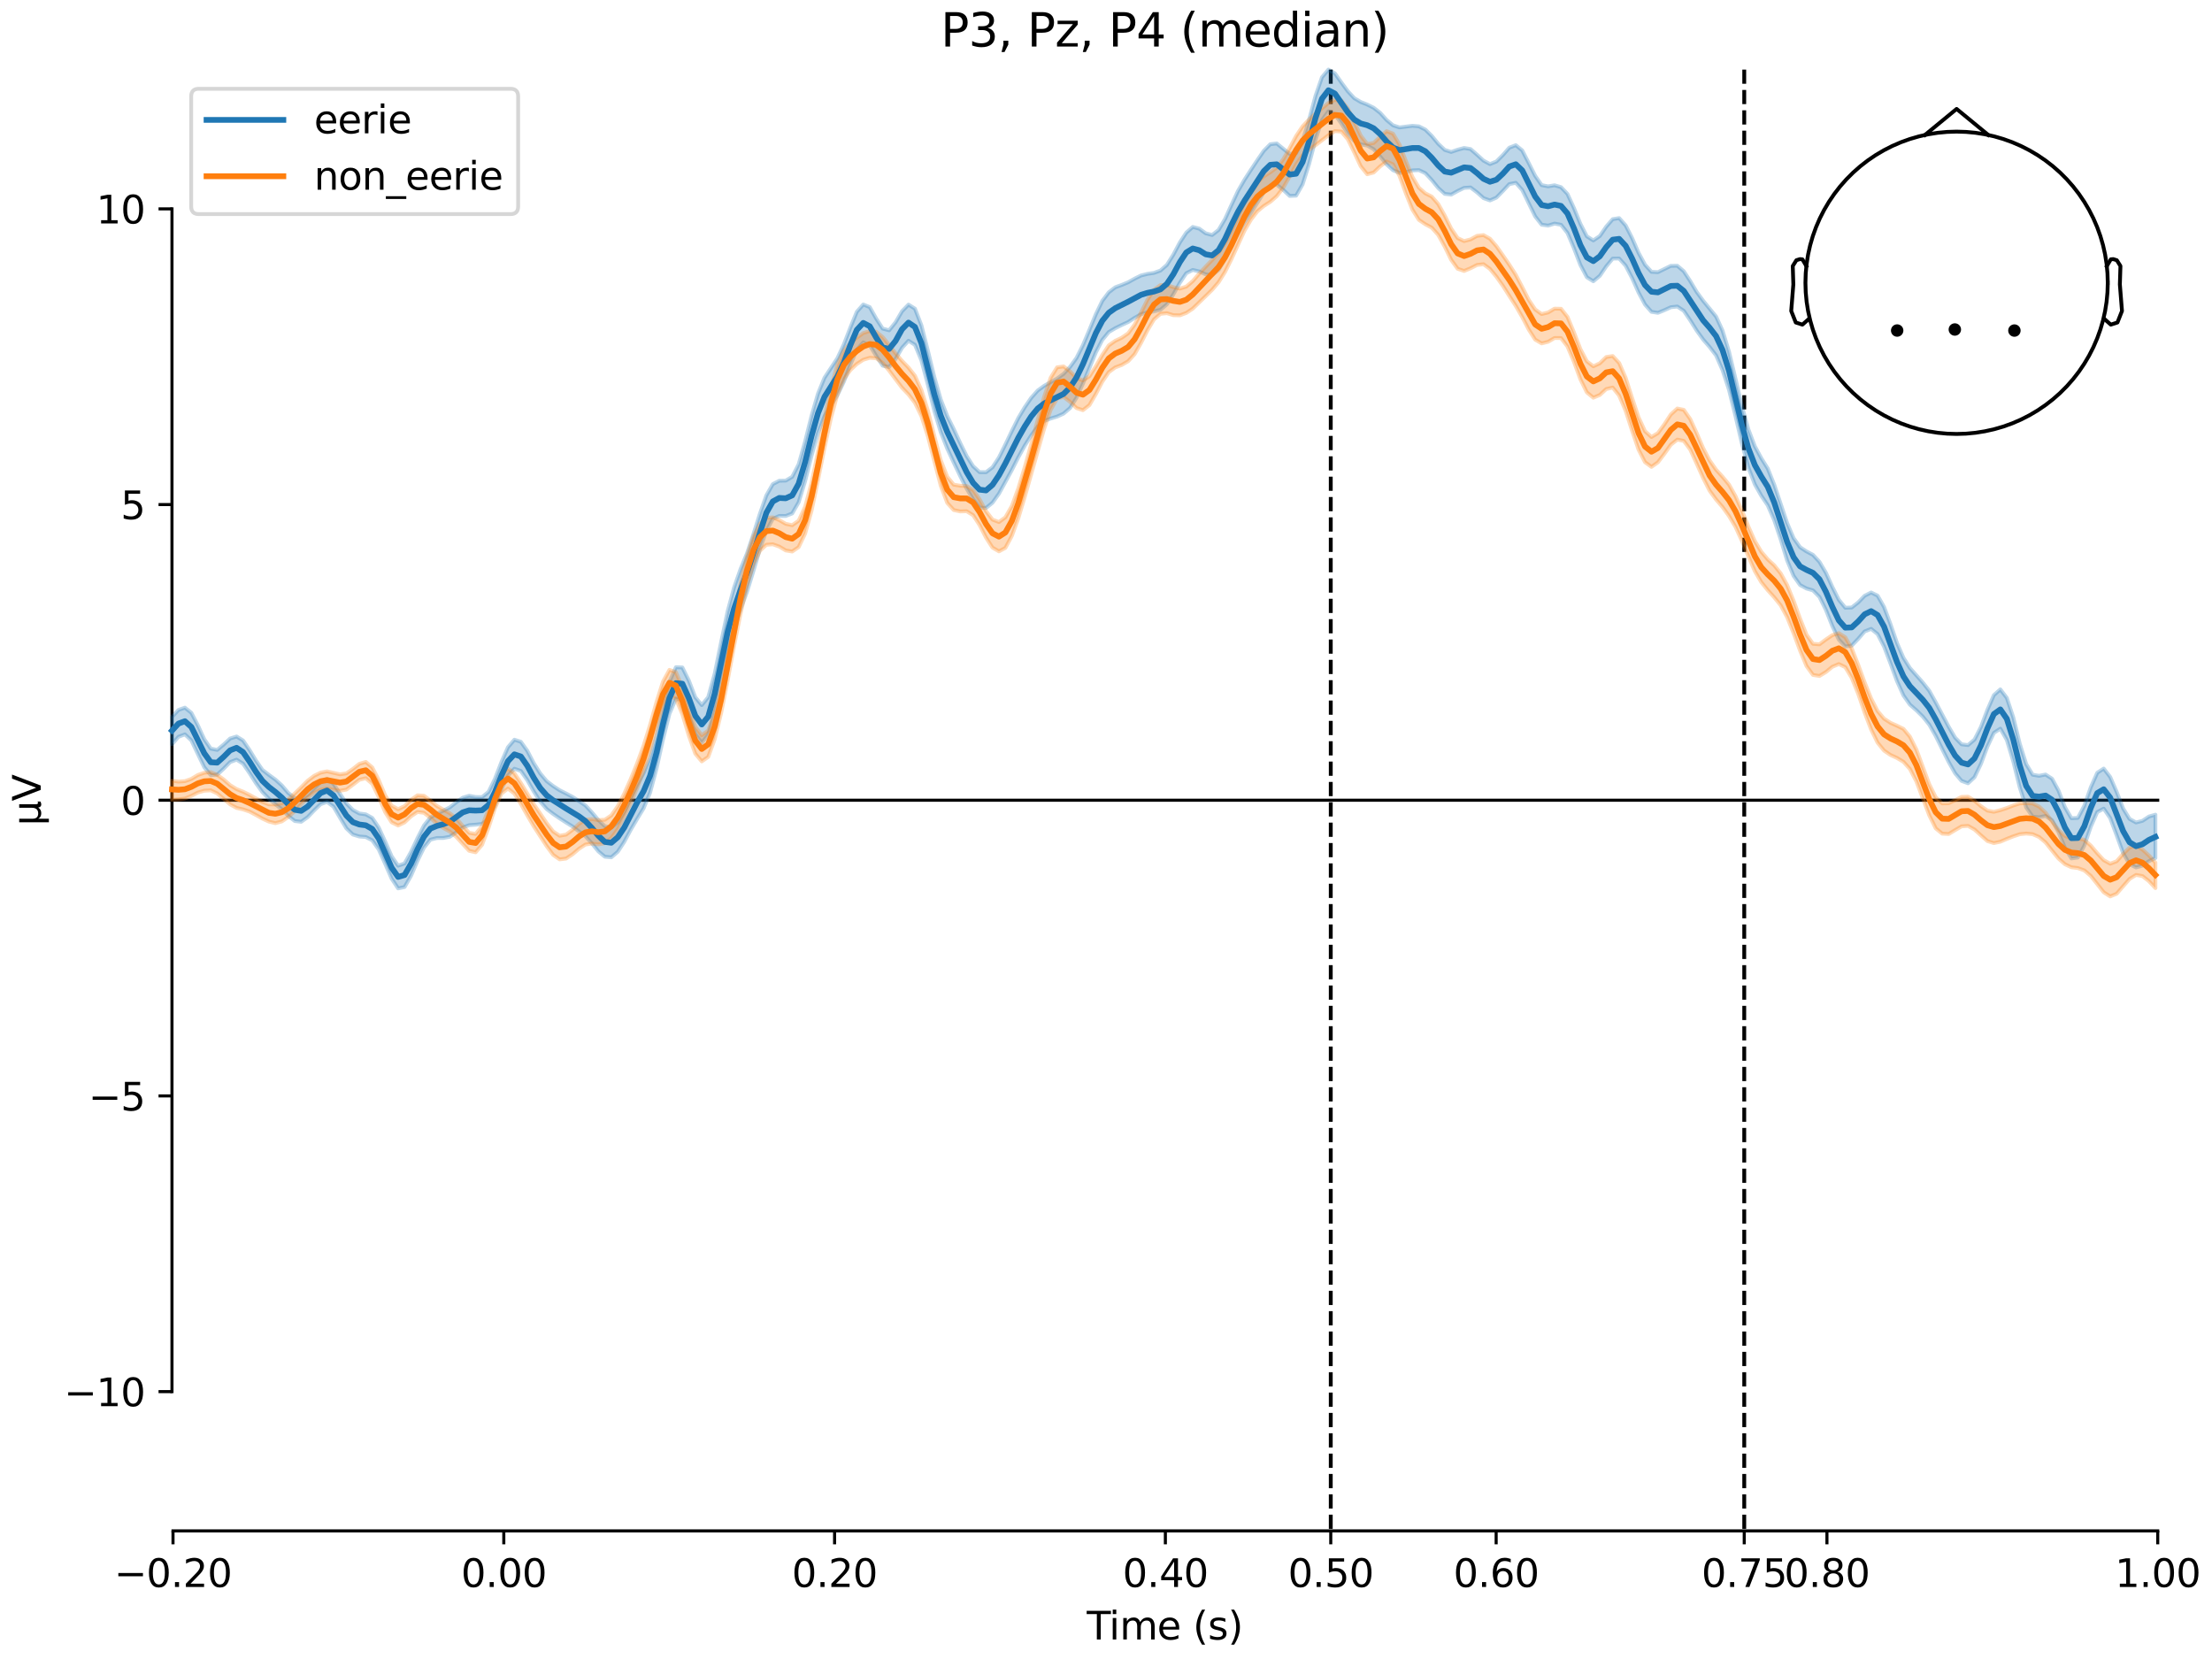 <?xml version="1.0" encoding="utf-8" standalone="no"?>
<!DOCTYPE svg PUBLIC "-//W3C//DTD SVG 1.1//EN"
  "http://www.w3.org/Graphics/SVG/1.1/DTD/svg11.dtd">
<svg xmlns:xlink="http://www.w3.org/1999/xlink" width="576pt" height="432pt" viewBox="0 0 576 432" xmlns="http://www.w3.org/2000/svg" version="1.1">
 <defs>
  <style type="text/css">*{stroke-linejoin: round; stroke-linecap: butt}</style>
 </defs>
 <g id="figure_1">
  <g id="patch_1">
   <path d="M 0 432 
L 576 432 
L 576 0 
L 0 0 
z
" style="fill: #ffffff"/>
  </g>
  <g id="axes_1">
   <g id="patch_2">
    <path d="M 44.783 398.644 
L 561.867 398.644 
L 561.867 18.118 
L 44.783 18.118 
L 44.783 398.644 
z
" style="fill: none; opacity: 0"/>
   </g>
   <g id="patch_3">
    <path d="M 44.783 362.375 
L 44.783 54.387 
" style="fill: none; stroke: #000000; stroke-width: 0.8; stroke-linejoin: miter; stroke-linecap: square"/>
   </g>
   <g id="LineCollection_1">
    <path d="M 346.527 18.118 
L 346.527 398.644 
" clip-path="url(#pac470bded5)" style="fill: none; stroke-dasharray: 3.7,1.6; stroke-dashoffset: 0; stroke: #000000"/>
    <path d="M 454.197 18.118 
L 454.197 398.644 
" clip-path="url(#pac470bded5)" style="fill: none; stroke-dasharray: 3.7,1.6; stroke-dashoffset: 0; stroke: #000000"/>
   </g>
   <g id="matplotlib.axis_1">
    <g id="xtick_1">
     <g id="line2d_1">
      <defs>
       <path id="me4d1c8307d" d="M 0 0 
L 0 3.5 
" style="stroke: #000000; stroke-width: 0.8"/>
      </defs>
      <g>
       <use xlink:href="#me4d1c8307d" x="45.052" y="398.644" style="stroke: #000000; stroke-width: 0.8"/>
      </g>
     </g>
     <g id="text_1">
      <!-- −0.20 -->
      <g transform="translate(29.73 413.242) scale(0.1 -0.1)">
       <defs>
        <path id="DejaVuSans-2212" d="M 678 2272 
L 4684 2272 
L 4684 1741 
L 678 1741 
L 678 2272 
z
" transform="scale(0.016)"/>
        <path id="DejaVuSans-30" d="M 2034 4250 
Q 1547 4250 1301 3770 
Q 1056 3291 1056 2328 
Q 1056 1369 1301 889 
Q 1547 409 2034 409 
Q 2525 409 2770 889 
Q 3016 1369 3016 2328 
Q 3016 3291 2770 3770 
Q 2525 4250 2034 4250 
z
M 2034 4750 
Q 2819 4750 3233 4129 
Q 3647 3509 3647 2328 
Q 3647 1150 3233 529 
Q 2819 -91 2034 -91 
Q 1250 -91 836 529 
Q 422 1150 422 2328 
Q 422 3509 836 4129 
Q 1250 4750 2034 4750 
z
" transform="scale(0.016)"/>
        <path id="DejaVuSans-2e" d="M 684 794 
L 1344 794 
L 1344 0 
L 684 0 
L 684 794 
z
" transform="scale(0.016)"/>
        <path id="DejaVuSans-32" d="M 1228 531 
L 3431 531 
L 3431 0 
L 469 0 
L 469 531 
Q 828 903 1448 1529 
Q 2069 2156 2228 2338 
Q 2531 2678 2651 2914 
Q 2772 3150 2772 3378 
Q 2772 3750 2511 3984 
Q 2250 4219 1831 4219 
Q 1534 4219 1204 4116 
Q 875 4013 500 3803 
L 500 4441 
Q 881 4594 1212 4672 
Q 1544 4750 1819 4750 
Q 2544 4750 2975 4387 
Q 3406 4025 3406 3419 
Q 3406 3131 3298 2873 
Q 3191 2616 2906 2266 
Q 2828 2175 2409 1742 
Q 1991 1309 1228 531 
z
" transform="scale(0.016)"/>
       </defs>
       <use xlink:href="#DejaVuSans-2212"/>
       <use xlink:href="#DejaVuSans-30" transform="translate(83.789 0)"/>
       <use xlink:href="#DejaVuSans-2e" transform="translate(147.412 0)"/>
       <use xlink:href="#DejaVuSans-32" transform="translate(179.199 0)"/>
       <use xlink:href="#DejaVuSans-30" transform="translate(242.822 0)"/>
      </g>
     </g>
    </g>
    <g id="xtick_2">
     <g id="line2d_2">
      <g>
       <use xlink:href="#me4d1c8307d" x="131.188" y="398.644" style="stroke: #000000; stroke-width: 0.8"/>
      </g>
     </g>
     <g id="text_2">
      <!-- 0.00 -->
      <g transform="translate(120.055 413.242) scale(0.1 -0.1)">
       <use xlink:href="#DejaVuSans-30"/>
       <use xlink:href="#DejaVuSans-2e" transform="translate(63.623 0)"/>
       <use xlink:href="#DejaVuSans-30" transform="translate(95.41 0)"/>
       <use xlink:href="#DejaVuSans-30" transform="translate(159.033 0)"/>
      </g>
     </g>
    </g>
    <g id="xtick_3">
     <g id="line2d_3">
      <g>
       <use xlink:href="#me4d1c8307d" x="217.324" y="398.644" style="stroke: #000000; stroke-width: 0.8"/>
      </g>
     </g>
     <g id="text_3">
      <!-- 0.20 -->
      <g transform="translate(206.191 413.242) scale(0.1 -0.1)">
       <use xlink:href="#DejaVuSans-30"/>
       <use xlink:href="#DejaVuSans-2e" transform="translate(63.623 0)"/>
       <use xlink:href="#DejaVuSans-32" transform="translate(95.41 0)"/>
       <use xlink:href="#DejaVuSans-30" transform="translate(159.033 0)"/>
      </g>
     </g>
    </g>
    <g id="xtick_4">
     <g id="line2d_4">
      <g>
       <use xlink:href="#me4d1c8307d" x="303.46" y="398.644" style="stroke: #000000; stroke-width: 0.8"/>
      </g>
     </g>
     <g id="text_4">
      <!-- 0.40 -->
      <g transform="translate(292.327 413.242) scale(0.1 -0.1)">
       <defs>
        <path id="DejaVuSans-34" d="M 2419 4116 
L 825 1625 
L 2419 1625 
L 2419 4116 
z
M 2253 4666 
L 3047 4666 
L 3047 1625 
L 3713 1625 
L 3713 1100 
L 3047 1100 
L 3047 0 
L 2419 0 
L 2419 1100 
L 313 1100 
L 313 1709 
L 2253 4666 
z
" transform="scale(0.016)"/>
       </defs>
       <use xlink:href="#DejaVuSans-30"/>
       <use xlink:href="#DejaVuSans-2e" transform="translate(63.623 0)"/>
       <use xlink:href="#DejaVuSans-34" transform="translate(95.41 0)"/>
       <use xlink:href="#DejaVuSans-30" transform="translate(159.033 0)"/>
      </g>
     </g>
    </g>
    <g id="xtick_5">
     <g id="line2d_5">
      <g>
       <use xlink:href="#me4d1c8307d" x="346.527" y="398.644" style="stroke: #000000; stroke-width: 0.8"/>
      </g>
     </g>
     <g id="text_5">
      <!-- 0.50 -->
      <g transform="translate(335.395 413.242) scale(0.1 -0.1)">
       <defs>
        <path id="DejaVuSans-35" d="M 691 4666 
L 3169 4666 
L 3169 4134 
L 1269 4134 
L 1269 2991 
Q 1406 3038 1543 3061 
Q 1681 3084 1819 3084 
Q 2600 3084 3056 2656 
Q 3513 2228 3513 1497 
Q 3513 744 3044 326 
Q 2575 -91 1722 -91 
Q 1428 -91 1123 -41 
Q 819 9 494 109 
L 494 744 
Q 775 591 1075 516 
Q 1375 441 1709 441 
Q 2250 441 2565 725 
Q 2881 1009 2881 1497 
Q 2881 1984 2565 2268 
Q 2250 2553 1709 2553 
Q 1456 2553 1204 2497 
Q 953 2441 691 2322 
L 691 4666 
z
" transform="scale(0.016)"/>
       </defs>
       <use xlink:href="#DejaVuSans-30"/>
       <use xlink:href="#DejaVuSans-2e" transform="translate(63.623 0)"/>
       <use xlink:href="#DejaVuSans-35" transform="translate(95.41 0)"/>
       <use xlink:href="#DejaVuSans-30" transform="translate(159.033 0)"/>
      </g>
     </g>
    </g>
    <g id="xtick_6">
     <g id="line2d_6">
      <g>
       <use xlink:href="#me4d1c8307d" x="389.595" y="398.644" style="stroke: #000000; stroke-width: 0.8"/>
      </g>
     </g>
     <g id="text_6">
      <!-- 0.60 -->
      <g transform="translate(378.463 413.242) scale(0.1 -0.1)">
       <defs>
        <path id="DejaVuSans-36" d="M 2113 2584 
Q 1688 2584 1439 2293 
Q 1191 2003 1191 1497 
Q 1191 994 1439 701 
Q 1688 409 2113 409 
Q 2538 409 2786 701 
Q 3034 994 3034 1497 
Q 3034 2003 2786 2293 
Q 2538 2584 2113 2584 
z
M 3366 4563 
L 3366 3988 
Q 3128 4100 2886 4159 
Q 2644 4219 2406 4219 
Q 1781 4219 1451 3797 
Q 1122 3375 1075 2522 
Q 1259 2794 1537 2939 
Q 1816 3084 2150 3084 
Q 2853 3084 3261 2657 
Q 3669 2231 3669 1497 
Q 3669 778 3244 343 
Q 2819 -91 2113 -91 
Q 1303 -91 875 529 
Q 447 1150 447 2328 
Q 447 3434 972 4092 
Q 1497 4750 2381 4750 
Q 2619 4750 2861 4703 
Q 3103 4656 3366 4563 
z
" transform="scale(0.016)"/>
       </defs>
       <use xlink:href="#DejaVuSans-30"/>
       <use xlink:href="#DejaVuSans-2e" transform="translate(63.623 0)"/>
       <use xlink:href="#DejaVuSans-36" transform="translate(95.41 0)"/>
       <use xlink:href="#DejaVuSans-30" transform="translate(159.033 0)"/>
      </g>
     </g>
    </g>
    <g id="xtick_7">
     <g id="line2d_7">
      <g>
       <use xlink:href="#me4d1c8307d" x="454.197" y="398.644" style="stroke: #000000; stroke-width: 0.8"/>
      </g>
     </g>
     <g id="text_7">
      <!-- 0.75 -->
      <g transform="translate(443.064 413.242) scale(0.1 -0.1)">
       <defs>
        <path id="DejaVuSans-37" d="M 525 4666 
L 3525 4666 
L 3525 4397 
L 1831 0 
L 1172 0 
L 2766 4134 
L 525 4134 
L 525 4666 
z
" transform="scale(0.016)"/>
       </defs>
       <use xlink:href="#DejaVuSans-30"/>
       <use xlink:href="#DejaVuSans-2e" transform="translate(63.623 0)"/>
       <use xlink:href="#DejaVuSans-37" transform="translate(95.41 0)"/>
       <use xlink:href="#DejaVuSans-35" transform="translate(159.033 0)"/>
      </g>
     </g>
    </g>
    <g id="xtick_8">
     <g id="line2d_8">
      <g>
       <use xlink:href="#me4d1c8307d" x="475.731" y="398.644" style="stroke: #000000; stroke-width: 0.8"/>
      </g>
     </g>
     <g id="text_8">
      <!-- 0.80 -->
      <g transform="translate(464.598 413.242) scale(0.1 -0.1)">
       <defs>
        <path id="DejaVuSans-38" d="M 2034 2216 
Q 1584 2216 1326 1975 
Q 1069 1734 1069 1313 
Q 1069 891 1326 650 
Q 1584 409 2034 409 
Q 2484 409 2743 651 
Q 3003 894 3003 1313 
Q 3003 1734 2745 1975 
Q 2488 2216 2034 2216 
z
M 1403 2484 
Q 997 2584 770 2862 
Q 544 3141 544 3541 
Q 544 4100 942 4425 
Q 1341 4750 2034 4750 
Q 2731 4750 3128 4425 
Q 3525 4100 3525 3541 
Q 3525 3141 3298 2862 
Q 3072 2584 2669 2484 
Q 3125 2378 3379 2068 
Q 3634 1759 3634 1313 
Q 3634 634 3220 271 
Q 2806 -91 2034 -91 
Q 1263 -91 848 271 
Q 434 634 434 1313 
Q 434 1759 690 2068 
Q 947 2378 1403 2484 
z
M 1172 3481 
Q 1172 3119 1398 2916 
Q 1625 2713 2034 2713 
Q 2441 2713 2670 2916 
Q 2900 3119 2900 3481 
Q 2900 3844 2670 4047 
Q 2441 4250 2034 4250 
Q 1625 4250 1398 4047 
Q 1172 3844 1172 3481 
z
" transform="scale(0.016)"/>
       </defs>
       <use xlink:href="#DejaVuSans-30"/>
       <use xlink:href="#DejaVuSans-2e" transform="translate(63.623 0)"/>
       <use xlink:href="#DejaVuSans-38" transform="translate(95.41 0)"/>
       <use xlink:href="#DejaVuSans-30" transform="translate(159.033 0)"/>
      </g>
     </g>
    </g>
    <g id="xtick_9">
     <g id="line2d_9">
      <g>
       <use xlink:href="#me4d1c8307d" x="561.867" y="398.644" style="stroke: #000000; stroke-width: 0.8"/>
      </g>
     </g>
     <g id="text_9">
      <!-- 1.00 -->
      <g transform="translate(550.734 413.242) scale(0.1 -0.1)">
       <defs>
        <path id="DejaVuSans-31" d="M 794 531 
L 1825 531 
L 1825 4091 
L 703 3866 
L 703 4441 
L 1819 4666 
L 2450 4666 
L 2450 531 
L 3481 531 
L 3481 0 
L 794 0 
L 794 531 
z
" transform="scale(0.016)"/>
       </defs>
       <use xlink:href="#DejaVuSans-31"/>
       <use xlink:href="#DejaVuSans-2e" transform="translate(63.623 0)"/>
       <use xlink:href="#DejaVuSans-30" transform="translate(95.41 0)"/>
       <use xlink:href="#DejaVuSans-30" transform="translate(159.033 0)"/>
      </g>
     </g>
    </g>
    <g id="text_10">
     <!-- Time (s) -->
     <g transform="translate(282.996 426.92) scale(0.1 -0.1)">
      <defs>
       <path id="DejaVuSans-54" d="M -19 4666 
L 3928 4666 
L 3928 4134 
L 2272 4134 
L 2272 0 
L 1638 0 
L 1638 4134 
L -19 4134 
L -19 4666 
z
" transform="scale(0.016)"/>
       <path id="DejaVuSans-69" d="M 603 3500 
L 1178 3500 
L 1178 0 
L 603 0 
L 603 3500 
z
M 603 4863 
L 1178 4863 
L 1178 4134 
L 603 4134 
L 603 4863 
z
" transform="scale(0.016)"/>
       <path id="DejaVuSans-6d" d="M 3328 2828 
Q 3544 3216 3844 3400 
Q 4144 3584 4550 3584 
Q 5097 3584 5394 3201 
Q 5691 2819 5691 2113 
L 5691 0 
L 5113 0 
L 5113 2094 
Q 5113 2597 4934 2840 
Q 4756 3084 4391 3084 
Q 3944 3084 3684 2787 
Q 3425 2491 3425 1978 
L 3425 0 
L 2847 0 
L 2847 2094 
Q 2847 2600 2669 2842 
Q 2491 3084 2119 3084 
Q 1678 3084 1418 2786 
Q 1159 2488 1159 1978 
L 1159 0 
L 581 0 
L 581 3500 
L 1159 3500 
L 1159 2956 
Q 1356 3278 1631 3431 
Q 1906 3584 2284 3584 
Q 2666 3584 2933 3390 
Q 3200 3197 3328 2828 
z
" transform="scale(0.016)"/>
       <path id="DejaVuSans-65" d="M 3597 1894 
L 3597 1613 
L 953 1613 
Q 991 1019 1311 708 
Q 1631 397 2203 397 
Q 2534 397 2845 478 
Q 3156 559 3463 722 
L 3463 178 
Q 3153 47 2828 -22 
Q 2503 -91 2169 -91 
Q 1331 -91 842 396 
Q 353 884 353 1716 
Q 353 2575 817 3079 
Q 1281 3584 2069 3584 
Q 2775 3584 3186 3129 
Q 3597 2675 3597 1894 
z
M 3022 2063 
Q 3016 2534 2758 2815 
Q 2500 3097 2075 3097 
Q 1594 3097 1305 2825 
Q 1016 2553 972 2059 
L 3022 2063 
z
" transform="scale(0.016)"/>
       <path id="DejaVuSans-20" transform="scale(0.016)"/>
       <path id="DejaVuSans-28" d="M 1984 4856 
Q 1566 4138 1362 3434 
Q 1159 2731 1159 2009 
Q 1159 1288 1364 580 
Q 1569 -128 1984 -844 
L 1484 -844 
Q 1016 -109 783 600 
Q 550 1309 550 2009 
Q 550 2706 781 3412 
Q 1013 4119 1484 4856 
L 1984 4856 
z
" transform="scale(0.016)"/>
       <path id="DejaVuSans-73" d="M 2834 3397 
L 2834 2853 
Q 2591 2978 2328 3040 
Q 2066 3103 1784 3103 
Q 1356 3103 1142 2972 
Q 928 2841 928 2578 
Q 928 2378 1081 2264 
Q 1234 2150 1697 2047 
L 1894 2003 
Q 2506 1872 2764 1633 
Q 3022 1394 3022 966 
Q 3022 478 2636 193 
Q 2250 -91 1575 -91 
Q 1294 -91 989 -36 
Q 684 19 347 128 
L 347 722 
Q 666 556 975 473 
Q 1284 391 1588 391 
Q 1994 391 2212 530 
Q 2431 669 2431 922 
Q 2431 1156 2273 1281 
Q 2116 1406 1581 1522 
L 1381 1569 
Q 847 1681 609 1914 
Q 372 2147 372 2553 
Q 372 3047 722 3315 
Q 1072 3584 1716 3584 
Q 2034 3584 2315 3537 
Q 2597 3491 2834 3397 
z
" transform="scale(0.016)"/>
       <path id="DejaVuSans-29" d="M 513 4856 
L 1013 4856 
Q 1481 4119 1714 3412 
Q 1947 2706 1947 2009 
Q 1947 1309 1714 600 
Q 1481 -109 1013 -844 
L 513 -844 
Q 928 -128 1133 580 
Q 1338 1288 1338 2009 
Q 1338 2731 1133 3434 
Q 928 4138 513 4856 
z
" transform="scale(0.016)"/>
      </defs>
      <use xlink:href="#DejaVuSans-54"/>
      <use xlink:href="#DejaVuSans-69" transform="translate(57.959 0)"/>
      <use xlink:href="#DejaVuSans-6d" transform="translate(85.742 0)"/>
      <use xlink:href="#DejaVuSans-65" transform="translate(183.154 0)"/>
      <use xlink:href="#DejaVuSans-20" transform="translate(244.678 0)"/>
      <use xlink:href="#DejaVuSans-28" transform="translate(276.465 0)"/>
      <use xlink:href="#DejaVuSans-73" transform="translate(315.479 0)"/>
      <use xlink:href="#DejaVuSans-29" transform="translate(367.578 0)"/>
     </g>
    </g>
   </g>
   <g id="matplotlib.axis_2">
    <g id="ytick_1">
     <g id="line2d_10">
      <defs>
       <path id="mb99cd5b7d1" d="M 0 0 
L -3.5 0 
" style="stroke: #000000; stroke-width: 0.8"/>
      </defs>
      <g>
       <use xlink:href="#mb99cd5b7d1" x="44.783" y="362.375" style="stroke: #000000; stroke-width: 0.8"/>
      </g>
     </g>
     <g id="text_11">
      <!-- −10 -->
      <g transform="translate(16.678 366.174) scale(0.1 -0.1)">
       <use xlink:href="#DejaVuSans-2212"/>
       <use xlink:href="#DejaVuSans-31" transform="translate(83.789 0)"/>
       <use xlink:href="#DejaVuSans-30" transform="translate(147.412 0)"/>
      </g>
     </g>
    </g>
    <g id="ytick_2">
     <g id="line2d_11">
      <g>
       <use xlink:href="#mb99cd5b7d1" x="44.783" y="285.378" style="stroke: #000000; stroke-width: 0.8"/>
      </g>
     </g>
     <g id="text_12">
      <!-- −5 -->
      <g transform="translate(23.041 289.177) scale(0.1 -0.1)">
       <use xlink:href="#DejaVuSans-2212"/>
       <use xlink:href="#DejaVuSans-35" transform="translate(83.789 0)"/>
      </g>
     </g>
    </g>
    <g id="ytick_3">
     <g id="line2d_12">
      <g>
       <use xlink:href="#mb99cd5b7d1" x="44.783" y="208.381" style="stroke: #000000; stroke-width: 0.8"/>
      </g>
     </g>
     <g id="text_13">
      <!-- 0 -->
      <g transform="translate(31.421 212.18) scale(0.1 -0.1)">
       <use xlink:href="#DejaVuSans-30"/>
      </g>
     </g>
    </g>
    <g id="ytick_4">
     <g id="line2d_13">
      <g>
       <use xlink:href="#mb99cd5b7d1" x="44.783" y="131.384" style="stroke: #000000; stroke-width: 0.8"/>
      </g>
     </g>
     <g id="text_14">
      <!-- 5 -->
      <g transform="translate(31.421 135.183) scale(0.1 -0.1)">
       <use xlink:href="#DejaVuSans-35"/>
      </g>
     </g>
    </g>
    <g id="ytick_5">
     <g id="line2d_14">
      <g>
       <use xlink:href="#mb99cd5b7d1" x="44.783" y="54.387" style="stroke: #000000; stroke-width: 0.8"/>
      </g>
     </g>
     <g id="text_15">
      <!-- 10 -->
      <g transform="translate(25.058 58.187) scale(0.1 -0.1)">
       <use xlink:href="#DejaVuSans-31"/>
       <use xlink:href="#DejaVuSans-30" transform="translate(63.623 0)"/>
      </g>
     </g>
    </g>
    <g id="text_16">
     <!-- µV -->
     <g transform="translate(10.599 214.982) rotate(-90) scale(0.1 -0.1)">
      <defs>
       <path id="DejaVuSans-b5" d="M 544 -1331 
L 544 3500 
L 1119 3500 
L 1119 1325 
Q 1119 872 1334 640 
Q 1550 409 1972 409 
Q 2434 409 2667 671 
Q 2900 934 2900 1459 
L 2900 3500 
L 3475 3500 
L 3475 806 
Q 3475 619 3529 530 
Q 3584 441 3700 441 
Q 3728 441 3778 458 
Q 3828 475 3916 513 
L 3916 50 
Q 3788 -22 3673 -56 
Q 3559 -91 3450 -91 
Q 3234 -91 3106 31 
Q 2978 153 2931 403 
Q 2775 156 2548 32 
Q 2322 -91 2016 -91 
Q 1697 -91 1473 31 
Q 1250 153 1119 397 
L 1119 -1331 
L 544 -1331 
z
" transform="scale(0.016)"/>
       <path id="DejaVuSans-56" d="M 1831 0 
L 50 4666 
L 709 4666 
L 2188 738 
L 3669 4666 
L 4325 4666 
L 2547 0 
L 1831 0 
z
" transform="scale(0.016)"/>
      </defs>
      <use xlink:href="#DejaVuSans-b5"/>
      <use xlink:href="#DejaVuSans-56" transform="translate(63.623 0)"/>
     </g>
    </g>
   </g>
   <g id="patch_4">
    <path d="M 45.052 398.644 
L 561.867 398.644 
" style="fill: none; stroke: #000000; stroke-width: 0.8; stroke-linejoin: miter; stroke-linecap: square"/>
   </g>
   <g id="patch_5">
    <path d="M 44.783 208.381 
L 561.867 208.381 
" style="fill: none; stroke: #000000; stroke-width: 0.8; stroke-linejoin: miter; stroke-linecap: square"/>
   </g>
   <g id="text_17">
    <!-- P3, Pz, P4 (median) -->
    <g transform="translate(244.98 12.118) scale(0.12 -0.12)">
     <defs>
      <path id="DejaVuSans-50" d="M 1259 4147 
L 1259 2394 
L 2053 2394 
Q 2494 2394 2734 2622 
Q 2975 2850 2975 3272 
Q 2975 3691 2734 3919 
Q 2494 4147 2053 4147 
L 1259 4147 
z
M 628 4666 
L 2053 4666 
Q 2838 4666 3239 4311 
Q 3641 3956 3641 3272 
Q 3641 2581 3239 2228 
Q 2838 1875 2053 1875 
L 1259 1875 
L 1259 0 
L 628 0 
L 628 4666 
z
" transform="scale(0.016)"/>
      <path id="DejaVuSans-33" d="M 2597 2516 
Q 3050 2419 3304 2112 
Q 3559 1806 3559 1356 
Q 3559 666 3084 287 
Q 2609 -91 1734 -91 
Q 1441 -91 1130 -33 
Q 819 25 488 141 
L 488 750 
Q 750 597 1062 519 
Q 1375 441 1716 441 
Q 2309 441 2620 675 
Q 2931 909 2931 1356 
Q 2931 1769 2642 2001 
Q 2353 2234 1838 2234 
L 1294 2234 
L 1294 2753 
L 1863 2753 
Q 2328 2753 2575 2939 
Q 2822 3125 2822 3475 
Q 2822 3834 2567 4026 
Q 2313 4219 1838 4219 
Q 1578 4219 1281 4162 
Q 984 4106 628 3988 
L 628 4550 
Q 988 4650 1302 4700 
Q 1616 4750 1894 4750 
Q 2613 4750 3031 4423 
Q 3450 4097 3450 3541 
Q 3450 3153 3228 2886 
Q 3006 2619 2597 2516 
z
" transform="scale(0.016)"/>
      <path id="DejaVuSans-2c" d="M 750 794 
L 1409 794 
L 1409 256 
L 897 -744 
L 494 -744 
L 750 256 
L 750 794 
z
" transform="scale(0.016)"/>
      <path id="DejaVuSans-7a" d="M 353 3500 
L 3084 3500 
L 3084 2975 
L 922 459 
L 3084 459 
L 3084 0 
L 275 0 
L 275 525 
L 2438 3041 
L 353 3041 
L 353 3500 
z
" transform="scale(0.016)"/>
      <path id="DejaVuSans-64" d="M 2906 2969 
L 2906 4863 
L 3481 4863 
L 3481 0 
L 2906 0 
L 2906 525 
Q 2725 213 2448 61 
Q 2172 -91 1784 -91 
Q 1150 -91 751 415 
Q 353 922 353 1747 
Q 353 2572 751 3078 
Q 1150 3584 1784 3584 
Q 2172 3584 2448 3432 
Q 2725 3281 2906 2969 
z
M 947 1747 
Q 947 1113 1208 752 
Q 1469 391 1925 391 
Q 2381 391 2643 752 
Q 2906 1113 2906 1747 
Q 2906 2381 2643 2742 
Q 2381 3103 1925 3103 
Q 1469 3103 1208 2742 
Q 947 2381 947 1747 
z
" transform="scale(0.016)"/>
      <path id="DejaVuSans-61" d="M 2194 1759 
Q 1497 1759 1228 1600 
Q 959 1441 959 1056 
Q 959 750 1161 570 
Q 1363 391 1709 391 
Q 2188 391 2477 730 
Q 2766 1069 2766 1631 
L 2766 1759 
L 2194 1759 
z
M 3341 1997 
L 3341 0 
L 2766 0 
L 2766 531 
Q 2569 213 2275 61 
Q 1981 -91 1556 -91 
Q 1019 -91 701 211 
Q 384 513 384 1019 
Q 384 1609 779 1909 
Q 1175 2209 1959 2209 
L 2766 2209 
L 2766 2266 
Q 2766 2663 2505 2880 
Q 2244 3097 1772 3097 
Q 1472 3097 1187 3025 
Q 903 2953 641 2809 
L 641 3341 
Q 956 3463 1253 3523 
Q 1550 3584 1831 3584 
Q 2591 3584 2966 3190 
Q 3341 2797 3341 1997 
z
" transform="scale(0.016)"/>
      <path id="DejaVuSans-6e" d="M 3513 2113 
L 3513 0 
L 2938 0 
L 2938 2094 
Q 2938 2591 2744 2837 
Q 2550 3084 2163 3084 
Q 1697 3084 1428 2787 
Q 1159 2491 1159 1978 
L 1159 0 
L 581 0 
L 581 3500 
L 1159 3500 
L 1159 2956 
Q 1366 3272 1645 3428 
Q 1925 3584 2291 3584 
Q 2894 3584 3203 3211 
Q 3513 2838 3513 2113 
z
" transform="scale(0.016)"/>
     </defs>
     <use xlink:href="#DejaVuSans-50"/>
     <use xlink:href="#DejaVuSans-33" transform="translate(60.303 0)"/>
     <use xlink:href="#DejaVuSans-2c" transform="translate(123.926 0)"/>
     <use xlink:href="#DejaVuSans-20" transform="translate(155.713 0)"/>
     <use xlink:href="#DejaVuSans-50" transform="translate(187.5 0)"/>
     <use xlink:href="#DejaVuSans-7a" transform="translate(247.803 0)"/>
     <use xlink:href="#DejaVuSans-2c" transform="translate(300.293 0)"/>
     <use xlink:href="#DejaVuSans-20" transform="translate(332.08 0)"/>
     <use xlink:href="#DejaVuSans-50" transform="translate(363.867 0)"/>
     <use xlink:href="#DejaVuSans-34" transform="translate(424.17 0)"/>
     <use xlink:href="#DejaVuSans-20" transform="translate(487.793 0)"/>
     <use xlink:href="#DejaVuSans-28" transform="translate(519.58 0)"/>
     <use xlink:href="#DejaVuSans-6d" transform="translate(558.594 0)"/>
     <use xlink:href="#DejaVuSans-65" transform="translate(656.006 0)"/>
     <use xlink:href="#DejaVuSans-64" transform="translate(717.529 0)"/>
     <use xlink:href="#DejaVuSans-69" transform="translate(781.006 0)"/>
     <use xlink:href="#DejaVuSans-61" transform="translate(808.789 0)"/>
     <use xlink:href="#DejaVuSans-6e" transform="translate(870.068 0)"/>
     <use xlink:href="#DejaVuSans-29" transform="translate(933.447 0)"/>
    </g>
   </g>
   <g id="legend_1">
    <g id="patch_6">
     <path d="M 51.783 55.753 
L 132.925 55.753 
Q 134.925 55.753 134.925 53.753 
L 134.925 25.118 
Q 134.925 23.118 132.925 23.118 
L 51.783 23.118 
Q 49.783 23.118 49.783 25.118 
L 49.783 53.753 
Q 49.783 55.753 51.783 55.753 
z
" style="fill: #ffffff; opacity: 0.8; stroke: #cccccc; stroke-linejoin: miter"/>
    </g>
    <g id="line2d_15">
     <path d="M 53.783 31.217 
L 63.783 31.217 
L 73.783 31.217 
" style="fill: none; stroke: #1f77b4; stroke-width: 1.5; stroke-linecap: square"/>
    </g>
    <g id="text_18">
     <!-- eerie -->
     <g transform="translate(81.783 34.717) scale(0.1 -0.1)">
      <defs>
       <path id="DejaVuSans-72" d="M 2631 2963 
Q 2534 3019 2420 3045 
Q 2306 3072 2169 3072 
Q 1681 3072 1420 2755 
Q 1159 2438 1159 1844 
L 1159 0 
L 581 0 
L 581 3500 
L 1159 3500 
L 1159 2956 
Q 1341 3275 1631 3429 
Q 1922 3584 2338 3584 
Q 2397 3584 2469 3576 
Q 2541 3569 2628 3553 
L 2631 2963 
z
" transform="scale(0.016)"/>
      </defs>
      <use xlink:href="#DejaVuSans-65"/>
      <use xlink:href="#DejaVuSans-65" transform="translate(61.523 0)"/>
      <use xlink:href="#DejaVuSans-72" transform="translate(123.047 0)"/>
      <use xlink:href="#DejaVuSans-69" transform="translate(164.16 0)"/>
      <use xlink:href="#DejaVuSans-65" transform="translate(191.943 0)"/>
     </g>
    </g>
    <g id="line2d_16">
     <path d="M 53.783 45.895 
L 63.783 45.895 
L 73.783 45.895 
" style="fill: none; stroke: #ff7f0e; stroke-width: 1.5; stroke-linecap: square"/>
    </g>
    <g id="text_19">
     <!-- non_eerie -->
     <g transform="translate(81.783 49.395) scale(0.1 -0.1)">
      <defs>
       <path id="DejaVuSans-6f" d="M 1959 3097 
Q 1497 3097 1228 2736 
Q 959 2375 959 1747 
Q 959 1119 1226 758 
Q 1494 397 1959 397 
Q 2419 397 2687 759 
Q 2956 1122 2956 1747 
Q 2956 2369 2687 2733 
Q 2419 3097 1959 3097 
z
M 1959 3584 
Q 2709 3584 3137 3096 
Q 3566 2609 3566 1747 
Q 3566 888 3137 398 
Q 2709 -91 1959 -91 
Q 1206 -91 779 398 
Q 353 888 353 1747 
Q 353 2609 779 3096 
Q 1206 3584 1959 3584 
z
" transform="scale(0.016)"/>
       <path id="DejaVuSans-5f" d="M 3263 -1063 
L 3263 -1509 
L -63 -1509 
L -63 -1063 
L 3263 -1063 
z
" transform="scale(0.016)"/>
      </defs>
      <use xlink:href="#DejaVuSans-6e"/>
      <use xlink:href="#DejaVuSans-6f" transform="translate(63.379 0)"/>
      <use xlink:href="#DejaVuSans-6e" transform="translate(124.561 0)"/>
      <use xlink:href="#DejaVuSans-5f" transform="translate(187.939 0)"/>
      <use xlink:href="#DejaVuSans-65" transform="translate(237.939 0)"/>
      <use xlink:href="#DejaVuSans-65" transform="translate(299.463 0)"/>
      <use xlink:href="#DejaVuSans-72" transform="translate(360.986 0)"/>
      <use xlink:href="#DejaVuSans-69" transform="translate(402.1 0)"/>
      <use xlink:href="#DejaVuSans-65" transform="translate(429.883 0)"/>
     </g>
    </g>
   </g>
   <g id="FillBetweenPolyCollection_1">
    <defs>
     <path id="m8c438ffdb7" d="M 44.783 -245.313 
L 44.783 -238.194 
L 46.465 -240.132 
L 48.148 -240.773 
L 49.83 -239.203 
L 51.512 -235.672 
L 53.195 -232.191 
L 54.877 -230.169 
L 56.559 -230.274 
L 58.242 -231.834 
L 59.924 -233.553 
L 61.606 -234.184 
L 63.289 -233.149 
L 64.971 -230.704 
L 66.653 -228.052 
L 68.336 -225.724 
L 70.018 -224.025 
L 71.7 -222.579 
L 73.383 -221.271 
L 75.065 -219.548 
L 76.748 -218.209 
L 78.43 -218.013 
L 80.112 -219.209 
L 81.795 -220.97 
L 83.477 -222.584 
L 85.159 -223.184 
L 86.842 -221.951 
L 88.524 -219.072 
L 90.206 -216.284 
L 91.889 -214.689 
L 93.571 -214.176 
L 95.253 -214.041 
L 96.936 -213.187 
L 98.618 -210.81 
L 100.3 -207.067 
L 101.983 -203.198 
L 103.665 -200.669 
L 105.347 -201.022 
L 107.03 -203.936 
L 108.712 -207.838 
L 110.394 -211.257 
L 112.077 -213.359 
L 113.759 -213.78 
L 115.441 -213.796 
L 117.124 -214.107 
L 118.806 -215.257 
L 120.488 -216.521 
L 122.171 -217.13 
L 123.853 -217.257 
L 125.535 -217.45 
L 127.218 -218.758 
L 128.9 -222.24 
L 130.582 -226.423 
L 132.265 -230.047 
L 133.947 -231.827 
L 135.629 -231.244 
L 137.312 -228.849 
L 138.994 -225.896 
L 140.676 -223.263 
L 142.359 -221.329 
L 144.041 -220.054 
L 145.723 -218.905 
L 147.406 -217.824 
L 149.088 -216.786 
L 150.77 -215.49 
L 152.453 -214.239 
L 154.135 -212.391 
L 155.817 -210.301 
L 157.5 -208.909 
L 159.182 -208.752 
L 160.864 -210.2 
L 162.547 -212.77 
L 164.229 -215.9 
L 165.912 -218.753 
L 167.594 -221.527 
L 169.276 -225.585 
L 170.959 -231.855 
L 172.641 -239.439 
L 174.323 -246.119 
L 176.006 -250.048 
L 177.688 -249.716 
L 179.37 -245.619 
L 181.053 -240.798 
L 182.735 -238.563 
L 184.417 -240.7 
L 186.1 -246.589 
L 187.782 -254.686 
L 189.464 -262.186 
L 191.147 -268.323 
L 192.829 -273.323 
L 194.511 -277.878 
L 196.194 -283.323 
L 197.876 -288.977 
L 199.558 -293.787 
L 201.241 -296.889 
L 202.923 -297.655 
L 204.605 -297.638 
L 206.288 -298.3 
L 207.97 -301.205 
L 209.652 -306.732 
L 211.335 -313.364 
L 213.017 -319.303 
L 214.699 -323.633 
L 216.382 -326.51 
L 218.064 -329.114 
L 219.746 -332.633 
L 221.429 -336.979 
L 223.111 -340.926 
L 224.793 -342.843 
L 226.476 -342.055 
L 228.158 -339.333 
L 229.84 -336.781 
L 231.523 -336.422 
L 233.205 -338.519 
L 234.887 -341.426 
L 236.57 -343.267 
L 238.252 -342.201 
L 239.934 -338.149 
L 241.617 -331.798 
L 243.299 -325.031 
L 244.981 -319.427 
L 246.664 -315.185 
L 248.346 -311.559 
L 250.028 -308.051 
L 251.711 -304.762 
L 253.393 -301.95 
L 255.076 -299.834 
L 256.758 -299.717 
L 258.44 -301.086 
L 260.123 -303.447 
L 261.805 -306.509 
L 263.487 -309.607 
L 265.17 -312.921 
L 266.852 -315.97 
L 268.534 -318.642 
L 270.217 -320.923 
L 271.899 -322.384 
L 273.581 -323.014 
L 275.264 -323.525 
L 276.946 -324.293 
L 278.628 -325.733 
L 280.311 -328.415 
L 281.993 -332.088 
L 283.675 -336.144 
L 285.358 -340.237 
L 287.04 -343.484 
L 288.722 -345.528 
L 290.405 -346.532 
L 292.087 -347.365 
L 293.769 -348.139 
L 295.452 -349.228 
L 297.134 -350.189 
L 298.816 -350.65 
L 300.499 -350.921 
L 302.181 -351.327 
L 303.863 -352.757 
L 305.546 -355.375 
L 307.228 -358.356 
L 308.91 -360.854 
L 310.593 -361.708 
L 312.275 -361.317 
L 313.957 -360.557 
L 315.64 -360.356 
L 317.322 -361.714 
L 319.004 -364.582 
L 320.687 -367.975 
L 322.369 -371.176 
L 324.051 -374.069 
L 325.734 -376.53 
L 327.416 -379.225 
L 329.098 -381.907 
L 330.781 -383.687 
L 332.463 -383.917 
L 334.145 -382.567 
L 335.828 -380.978 
L 337.51 -381.053 
L 339.192 -383.979 
L 340.875 -389.28 
L 342.557 -395.604 
L 344.239 -400.71 
L 345.922 -403.022 
L 347.604 -402.212 
L 349.287 -399.831 
L 350.969 -397.204 
L 352.651 -395.308 
L 354.334 -394.404 
L 356.016 -394.112 
L 357.698 -393.14 
L 359.381 -391.255 
L 361.063 -389.202 
L 362.745 -387.674 
L 364.428 -386.989 
L 366.11 -387.171 
L 367.792 -387.629 
L 369.475 -387.701 
L 371.157 -386.905 
L 372.839 -385.102 
L 374.522 -383.034 
L 376.204 -381.517 
L 377.886 -381.323 
L 379.569 -382.261 
L 381.251 -383.074 
L 382.933 -383.184 
L 384.616 -381.909 
L 386.298 -380.413 
L 387.98 -379.803 
L 389.663 -380.538 
L 391.345 -382.253 
L 393.027 -384.063 
L 394.71 -384.394 
L 396.392 -382.516 
L 398.074 -379.071 
L 399.757 -375.644 
L 401.439 -373.491 
L 403.121 -373.25 
L 404.804 -373.776 
L 406.486 -373.465 
L 408.168 -371.331 
L 409.851 -367.359 
L 411.533 -362.991 
L 413.215 -359.801 
L 414.898 -358.762 
L 416.58 -360.158 
L 418.262 -362.633 
L 419.945 -364.658 
L 421.627 -364.681 
L 423.309 -362.817 
L 424.992 -359.596 
L 426.674 -355.835 
L 428.356 -352.704 
L 430.039 -350.798 
L 431.721 -350.544 
L 433.403 -351.233 
L 435.086 -351.998 
L 436.768 -352.179 
L 438.451 -351.068 
L 440.133 -348.592 
L 441.815 -345.921 
L 443.498 -343.582 
L 445.18 -341.642 
L 446.862 -339.444 
L 448.545 -335.62 
L 450.227 -330.488 
L 451.909 -323.675 
L 453.592 -316.52 
L 455.274 -310.24 
L 456.956 -305.867 
L 458.639 -302.903 
L 460.321 -300.401 
L 462.003 -296.54 
L 463.686 -291.553 
L 465.368 -286.049 
L 467.05 -282.028 
L 468.733 -279.656 
L 470.415 -278.751 
L 472.097 -278.264 
L 473.78 -276.56 
L 475.462 -273.183 
L 477.144 -268.955 
L 478.827 -265.436 
L 480.509 -263.647 
L 482.191 -263.879 
L 483.874 -265.641 
L 485.556 -267.58 
L 487.238 -268.243 
L 488.921 -266.881 
L 490.603 -263.624 
L 492.285 -259.23 
L 493.968 -254.642 
L 495.65 -250.914 
L 497.332 -248.519 
L 499.015 -247.048 
L 500.697 -245.386 
L 502.379 -243.292 
L 504.062 -240.341 
L 505.744 -236.94 
L 507.426 -233.589 
L 509.109 -230.62 
L 510.791 -228.653 
L 512.473 -228.032 
L 514.156 -229.605 
L 515.838 -233.102 
L 517.52 -237.591 
L 519.203 -241.161 
L 520.885 -242.252 
L 522.567 -239.317 
L 524.25 -233.744 
L 525.932 -226.983 
L 527.615 -221.737 
L 529.297 -219.338 
L 530.979 -219.175 
L 532.662 -219.532 
L 534.344 -218.416 
L 536.026 -215.315 
L 537.709 -211.23 
L 539.391 -208.469 
L 541.073 -208.701 
L 542.756 -211.796 
L 544.438 -216.719 
L 546.12 -220.527 
L 547.803 -221.428 
L 549.485 -218.977 
L 551.167 -214.486 
L 552.85 -209.858 
L 554.532 -206.949 
L 556.214 -206.117 
L 557.897 -206.583 
L 559.579 -207.76 
L 561.261 -208.577 
L 561.261 -219.862 
L 561.261 -219.862 
L 559.579 -219.376 
L 557.897 -218.26 
L 556.214 -217.832 
L 554.532 -218.75 
L 552.85 -221.495 
L 551.167 -225.827 
L 549.485 -229.683 
L 547.803 -231.864 
L 546.12 -230.773 
L 544.438 -226.999 
L 542.756 -222.194 
L 541.073 -219.024 
L 539.391 -218.94 
L 537.709 -221.816 
L 536.026 -226.15 
L 534.344 -229.226 
L 532.662 -230.315 
L 530.979 -229.981 
L 529.297 -230.261 
L 527.615 -233.042 
L 525.932 -238.37 
L 524.25 -245.211 
L 522.567 -250.276 
L 520.885 -252.486 
L 519.203 -251.004 
L 517.52 -247.174 
L 515.838 -242.723 
L 514.156 -239.422 
L 512.473 -237.98 
L 510.791 -238.189 
L 509.109 -239.918 
L 507.426 -242.766 
L 505.744 -245.932 
L 504.062 -249.115 
L 502.379 -252.125 
L 500.697 -254.266 
L 499.015 -256.157 
L 497.332 -258.048 
L 495.65 -260.723 
L 493.968 -264.585 
L 492.285 -269.464 
L 490.603 -273.944 
L 488.921 -276.901 
L 487.238 -277.716 
L 485.556 -276.871 
L 483.874 -275.136 
L 482.191 -273.806 
L 480.509 -273.753 
L 478.827 -275.814 
L 477.144 -279.155 
L 475.462 -282.855 
L 473.78 -285.702 
L 472.097 -287.519 
L 470.415 -288.412 
L 468.733 -289.506 
L 467.05 -291.869 
L 465.368 -295.788 
L 463.686 -300.788 
L 462.003 -305.795 
L 460.321 -309.994 
L 458.639 -312.685 
L 456.956 -315.789 
L 455.274 -320.196 
L 453.592 -326.22 
L 451.909 -333.412 
L 450.227 -340.428 
L 448.545 -345.916 
L 446.862 -349.575 
L 445.18 -351.635 
L 443.498 -353.682 
L 441.815 -355.975 
L 440.133 -358.806 
L 438.451 -361.365 
L 436.768 -362.799 
L 435.086 -362.777 
L 433.403 -361.954 
L 431.721 -361.134 
L 430.039 -361.22 
L 428.356 -363.067 
L 426.674 -366.177 
L 424.992 -370.027 
L 423.309 -373.317 
L 421.627 -375.202 
L 419.945 -374.931 
L 418.262 -372.988 
L 416.58 -370.539 
L 414.898 -369.397 
L 413.215 -370.452 
L 411.533 -373.714 
L 409.851 -377.838 
L 408.168 -381.49 
L 406.486 -383.266 
L 404.804 -383.754 
L 403.121 -383.474 
L 401.439 -383.8 
L 399.757 -386.215 
L 398.074 -389.554 
L 396.392 -392.822 
L 394.71 -394.194 
L 393.027 -393.55 
L 391.345 -391.625 
L 389.663 -389.949 
L 387.98 -389.272 
L 386.298 -390.177 
L 384.616 -391.72 
L 382.933 -393.188 
L 381.251 -393.466 
L 379.569 -393.014 
L 377.886 -392.435 
L 376.204 -392.965 
L 374.522 -394.551 
L 372.839 -396.595 
L 371.157 -398.257 
L 369.475 -399.096 
L 367.792 -399.242 
L 366.11 -399.03 
L 364.428 -398.815 
L 362.745 -399.369 
L 361.063 -400.767 
L 359.381 -402.622 
L 357.698 -403.942 
L 356.016 -404.782 
L 354.334 -405.442 
L 352.651 -406.436 
L 350.969 -408.241 
L 349.287 -410.526 
L 347.604 -412.902 
L 345.922 -413.882 
L 344.239 -411.885 
L 342.557 -407.044 
L 340.875 -400.775 
L 339.192 -395.368 
L 337.51 -392.124 
L 335.828 -391.933 
L 334.145 -393.274 
L 332.463 -394.646 
L 330.781 -394.44 
L 329.098 -392.737 
L 327.416 -390.312 
L 325.734 -387.776 
L 324.051 -385.176 
L 322.369 -382.268 
L 320.687 -378.677 
L 319.004 -374.987 
L 317.322 -372.126 
L 315.64 -370.805 
L 313.957 -371.252 
L 312.275 -372.464 
L 310.593 -372.901 
L 308.91 -371.425 
L 307.228 -368.861 
L 305.546 -365.708 
L 303.863 -363.026 
L 302.181 -361.549 
L 300.499 -360.941 
L 298.816 -360.688 
L 297.134 -360.267 
L 295.452 -359.436 
L 293.769 -358.494 
L 292.087 -357.801 
L 290.405 -357.187 
L 288.722 -355.886 
L 287.04 -353.659 
L 285.358 -350.184 
L 283.675 -346.098 
L 281.993 -342.121 
L 280.311 -338.78 
L 278.628 -336.444 
L 276.946 -334.653 
L 275.264 -333.423 
L 273.581 -332.491 
L 271.899 -331.53 
L 270.217 -330.309 
L 268.534 -328.419 
L 266.852 -325.97 
L 265.17 -323.162 
L 263.487 -319.785 
L 261.805 -316.265 
L 260.123 -312.886 
L 258.44 -310.317 
L 256.758 -309.04 
L 255.076 -309.054 
L 253.393 -310.609 
L 251.711 -313.25 
L 250.028 -316.653 
L 248.346 -320.286 
L 246.664 -323.672 
L 244.981 -327.933 
L 243.299 -333.81 
L 241.617 -340.699 
L 239.934 -347.29 
L 238.252 -351.625 
L 236.57 -352.681 
L 234.887 -350.958 
L 233.205 -348.081 
L 231.523 -345.99 
L 229.84 -346.436 
L 228.158 -349.05 
L 226.476 -352.026 
L 224.793 -352.711 
L 223.111 -350.809 
L 221.429 -346.698 
L 219.746 -342.343 
L 218.064 -338.731 
L 216.382 -336.182 
L 214.699 -333.643 
L 213.017 -329.544 
L 211.335 -323.762 
L 209.652 -317.032 
L 207.97 -311.106 
L 206.288 -307.836 
L 204.605 -306.85 
L 202.923 -306.818 
L 201.241 -305.941 
L 199.558 -303.003 
L 197.876 -298.215 
L 196.194 -292.91 
L 194.511 -287.876 
L 192.829 -283.793 
L 191.147 -278.992 
L 189.464 -272.773 
L 187.782 -264.785 
L 186.1 -256.558 
L 184.417 -250.464 
L 182.735 -248.402 
L 181.053 -250.439 
L 179.37 -254.795 
L 177.688 -258.194 
L 176.006 -258.253 
L 174.323 -254.465 
L 172.641 -247.803 
L 170.959 -240.436 
L 169.276 -234.638 
L 167.594 -230.69 
L 165.912 -227.611 
L 164.229 -224.173 
L 162.547 -220.524 
L 160.864 -217.861 
L 159.182 -216.513 
L 157.5 -216.856 
L 155.817 -218.456 
L 154.135 -220.455 
L 152.453 -222.259 
L 150.77 -223.394 
L 149.088 -224.496 
L 147.406 -225.379 
L 145.723 -226.227 
L 144.041 -227.32 
L 142.359 -228.597 
L 140.676 -230.598 
L 138.994 -233.269 
L 137.312 -236.5 
L 135.629 -238.84 
L 133.947 -239.381 
L 132.265 -237.418 
L 130.582 -233.59 
L 128.9 -229.242 
L 127.218 -225.801 
L 125.535 -224.433 
L 123.853 -224.463 
L 122.171 -224.781 
L 120.488 -224.278 
L 118.806 -223.084 
L 117.124 -221.762 
L 115.441 -220.907 
L 113.759 -220.109 
L 112.077 -219.134 
L 110.394 -217.029 
L 108.712 -213.742 
L 107.03 -210.168 
L 105.347 -207.16 
L 103.665 -206.575 
L 101.983 -209.022 
L 100.3 -212.86 
L 98.618 -216.511 
L 96.936 -219.013 
L 95.253 -219.943 
L 93.571 -220.176 
L 91.889 -221.094 
L 90.206 -222.787 
L 88.524 -225.317 
L 86.842 -227.913 
L 85.159 -229.175 
L 83.477 -228.33 
L 81.795 -226.725 
L 80.112 -225.069 
L 78.43 -223.996 
L 76.748 -224.21 
L 75.065 -225.515 
L 73.383 -227.49 
L 71.7 -229.007 
L 70.018 -230.228 
L 68.336 -231.517 
L 66.653 -233.958 
L 64.971 -236.719 
L 63.289 -239.188 
L 61.606 -240.214 
L 59.924 -239.695 
L 58.242 -238.121 
L 56.559 -236.727 
L 54.877 -237.063 
L 53.195 -239.504 
L 51.512 -243.148 
L 49.83 -246.384 
L 48.148 -247.728 
L 46.465 -247.128 
L 44.783 -245.313 
z
" style="stroke: #1f77b4; stroke-opacity: 0.3"/>
    </defs>
    <g>
     <use xlink:href="#m8c438ffdb7" x="0" y="432" style="fill: #1f77b4; fill-opacity: 0.3; stroke: #1f77b4; stroke-opacity: 0.3"/>
    </g>
   </g>
   <g id="FillBetweenPolyCollection_2">
    <defs>
     <path id="m0f79342efb" d="M 44.783 -228.721 
L 44.783 -223.759 
L 46.465 -223.84 
L 48.148 -224.063 
L 49.83 -224.75 
L 51.512 -225.623 
L 53.195 -226.104 
L 54.877 -226.195 
L 56.559 -225.398 
L 58.242 -223.981 
L 59.924 -222.548 
L 61.606 -221.619 
L 63.289 -221.234 
L 64.971 -220.674 
L 66.653 -219.78 
L 68.336 -218.839 
L 70.018 -218.059 
L 71.7 -217.647 
L 73.383 -218.104 
L 75.065 -219.253 
L 76.748 -220.757 
L 78.43 -222.581 
L 80.112 -224.295 
L 81.795 -225.541 
L 83.477 -226.339 
L 85.159 -226.708 
L 86.842 -226.347 
L 88.524 -226.078 
L 90.206 -226.396 
L 91.889 -227.644 
L 93.571 -228.945 
L 95.253 -229.353 
L 96.936 -227.882 
L 98.618 -224.49 
L 100.3 -220.516 
L 101.983 -217.871 
L 103.665 -217.036 
L 105.347 -217.846 
L 107.03 -219.436 
L 108.712 -220.563 
L 110.394 -220.349 
L 112.077 -219.036 
L 113.759 -217.492 
L 115.441 -216.395 
L 117.124 -215.476 
L 118.806 -214.096 
L 120.488 -212.257 
L 122.171 -210.446 
L 123.853 -210.068 
L 125.535 -212.027 
L 127.218 -216.482 
L 128.9 -221.583 
L 130.582 -225.367 
L 132.265 -226.659 
L 133.947 -225.349 
L 135.629 -222.67 
L 137.312 -219.668 
L 138.994 -216.821 
L 140.676 -214.227 
L 142.359 -211.652 
L 144.041 -209.387 
L 145.723 -208.219 
L 147.406 -208.434 
L 149.088 -209.545 
L 150.77 -210.979 
L 152.453 -212.083 
L 154.135 -212.346 
L 155.817 -212.133 
L 157.5 -212.426 
L 159.182 -213.814 
L 160.864 -216.059 
L 162.547 -219.359 
L 164.229 -222.879 
L 165.912 -226.797 
L 167.594 -231.36 
L 169.276 -236.701 
L 170.959 -242.738 
L 172.641 -247.936 
L 174.323 -250.866 
L 176.006 -250.055 
L 177.688 -246.008 
L 179.37 -240.431 
L 181.053 -235.744 
L 182.735 -233.74 
L 184.417 -234.898 
L 186.1 -239.501 
L 187.782 -246.319 
L 189.464 -254.73 
L 191.147 -263.762 
L 192.829 -272.154 
L 194.511 -279.548 
L 196.194 -285.047 
L 197.876 -288.565 
L 199.558 -290.138 
L 201.241 -290.271 
L 202.923 -289.669 
L 204.605 -288.667 
L 206.288 -288.385 
L 207.97 -289.532 
L 209.652 -293.052 
L 211.335 -299.036 
L 213.017 -306.996 
L 214.699 -315.388 
L 216.382 -323.134 
L 218.064 -329.306 
L 219.746 -333.276 
L 221.429 -335.618 
L 223.111 -337.217 
L 224.793 -338.318 
L 226.476 -338.829 
L 228.158 -338.715 
L 229.84 -337.507 
L 231.523 -335.496 
L 233.205 -333.252 
L 234.887 -331.032 
L 236.57 -329.283 
L 238.252 -327.091 
L 239.934 -323.652 
L 241.617 -318.401 
L 243.299 -311.886 
L 244.981 -305.491 
L 246.664 -301.041 
L 248.346 -299.189 
L 250.028 -298.826 
L 251.711 -298.879 
L 253.393 -297.845 
L 255.076 -295.285 
L 256.758 -292.005 
L 258.44 -289.403 
L 260.123 -288.428 
L 261.805 -289.328 
L 263.487 -292.459 
L 265.17 -297.06 
L 266.852 -302.64 
L 268.534 -308.538 
L 270.217 -314.51 
L 271.899 -320.377 
L 273.581 -325.27 
L 275.264 -328.213 
L 276.946 -328.645 
L 278.628 -327.374 
L 280.311 -325.741 
L 281.993 -325.189 
L 283.675 -326.504 
L 285.358 -329.393 
L 287.04 -332.612 
L 288.722 -335.089 
L 290.405 -336.323 
L 292.087 -336.955 
L 293.769 -337.943 
L 295.452 -339.774 
L 297.134 -342.732 
L 298.816 -346.012 
L 300.499 -348.822 
L 302.181 -350.282 
L 303.863 -350.446 
L 305.546 -349.924 
L 307.228 -349.884 
L 308.91 -350.512 
L 310.593 -351.63 
L 312.275 -353.259 
L 313.957 -354.895 
L 315.64 -356.539 
L 317.322 -358.51 
L 319.004 -361.198 
L 320.687 -364.574 
L 322.369 -368.255 
L 324.051 -371.904 
L 325.734 -374.782 
L 327.416 -376.967 
L 329.098 -378.366 
L 330.781 -379.445 
L 332.463 -380.907 
L 334.145 -383.092 
L 335.828 -386.038 
L 337.51 -389.152 
L 339.192 -391.542 
L 340.875 -392.981 
L 342.557 -394.186 
L 344.239 -395.476 
L 345.922 -396.778 
L 347.604 -397.863 
L 349.287 -397.728 
L 350.969 -395.732 
L 352.651 -392.3 
L 354.334 -388.7 
L 356.016 -386.626 
L 357.698 -387.082 
L 359.381 -388.673 
L 361.063 -389.96 
L 362.745 -389.199 
L 364.428 -386.202 
L 366.11 -381.58 
L 367.792 -377.409 
L 369.475 -374.742 
L 371.157 -373.599 
L 372.839 -372.71 
L 374.522 -370.809 
L 376.204 -367.781 
L 377.886 -364.343 
L 379.569 -362.01 
L 381.251 -361.443 
L 382.933 -362.142 
L 384.616 -363.005 
L 386.298 -363.203 
L 387.98 -361.975 
L 389.663 -359.935 
L 391.345 -357.576 
L 393.027 -354.934 
L 394.71 -352.336 
L 396.392 -349.427 
L 398.074 -346.193 
L 399.757 -343.562 
L 401.439 -342.584 
L 403.121 -342.999 
L 404.804 -343.991 
L 406.486 -343.969 
L 408.168 -341.775 
L 409.851 -337.795 
L 411.533 -333.232 
L 413.215 -329.822 
L 414.898 -328.435 
L 416.58 -329.146 
L 418.262 -330.695 
L 419.945 -331.079 
L 421.627 -328.984 
L 423.309 -325.05 
L 424.992 -319.857 
L 426.674 -314.916 
L 428.356 -311.649 
L 430.039 -310.425 
L 431.721 -311.621 
L 433.403 -313.829 
L 435.086 -316.199 
L 436.768 -317.528 
L 438.451 -317.189 
L 440.133 -314.934 
L 441.815 -311.269 
L 443.498 -307.533 
L 445.18 -304.214 
L 446.862 -301.929 
L 448.545 -299.971 
L 450.227 -297.633 
L 451.909 -294.825 
L 453.592 -291.152 
L 455.274 -287.144 
L 456.956 -283.26 
L 458.639 -280.403 
L 460.321 -278.314 
L 462.003 -276.452 
L 463.686 -274.375 
L 465.368 -271.275 
L 467.05 -267.116 
L 468.733 -262.593 
L 470.415 -258.558 
L 472.097 -256.249 
L 473.78 -255.979 
L 475.462 -256.995 
L 477.144 -258.376 
L 478.827 -259.08 
L 480.509 -258.271 
L 482.191 -255.473 
L 483.874 -251.321 
L 485.556 -246.425 
L 487.238 -242.044 
L 488.921 -238.603 
L 490.603 -236.542 
L 492.285 -235.395 
L 493.968 -234.627 
L 495.65 -233.624 
L 497.332 -231.77 
L 499.015 -228.532 
L 500.697 -224.106 
L 502.379 -219.678 
L 504.062 -216.293 
L 505.744 -214.917 
L 507.426 -214.819 
L 509.109 -215.836 
L 510.791 -216.819 
L 512.473 -216.937 
L 514.156 -215.995 
L 515.838 -214.475 
L 517.52 -212.991 
L 519.203 -212.464 
L 520.885 -212.822 
L 522.567 -213.548 
L 524.25 -214.205 
L 525.932 -214.769 
L 527.615 -214.941 
L 529.297 -214.781 
L 530.979 -214.047 
L 532.662 -212.624 
L 534.344 -210.512 
L 536.026 -208.44 
L 537.709 -206.952 
L 539.391 -206.164 
L 541.073 -205.956 
L 542.756 -205.341 
L 544.438 -203.911 
L 546.12 -201.786 
L 547.803 -199.646 
L 549.485 -198.575 
L 551.167 -199.266 
L 552.85 -201.201 
L 554.532 -203.127 
L 556.214 -204.168 
L 557.897 -203.869 
L 559.579 -202.55 
L 561.261 -200.746 
L 561.261 -207.381 
L 561.261 -207.381 
L 559.579 -209.238 
L 557.897 -210.779 
L 556.214 -211.773 
L 554.532 -211.269 
L 552.85 -209.627 
L 551.167 -207.726 
L 549.485 -207.091 
L 547.803 -208.022 
L 546.12 -209.818 
L 544.438 -211.81 
L 542.756 -213.304 
L 541.073 -213.685 
L 539.391 -213.646 
L 537.709 -214.331 
L 536.026 -215.867 
L 534.344 -218.111 
L 532.662 -220.389 
L 530.979 -221.954 
L 529.297 -222.769 
L 527.615 -222.879 
L 525.932 -222.787 
L 524.25 -222.247 
L 522.567 -221.59 
L 520.885 -221.033 
L 519.203 -220.612 
L 517.52 -220.921 
L 515.838 -222.076 
L 514.156 -223.497 
L 512.473 -224.542 
L 510.791 -224.482 
L 509.109 -223.628 
L 507.426 -222.837 
L 505.744 -222.804 
L 504.062 -224.386 
L 502.379 -227.772 
L 500.697 -232.319 
L 499.015 -236.84 
L 497.332 -240.181 
L 495.65 -242.203 
L 493.968 -243.025 
L 492.285 -243.78 
L 490.603 -244.864 
L 488.921 -246.842 
L 487.238 -250.097 
L 485.556 -254.291 
L 483.874 -258.864 
L 482.191 -263.144 
L 480.509 -266.062 
L 478.827 -267.131 
L 477.144 -266.617 
L 475.462 -265.485 
L 473.78 -264.222 
L 472.097 -264.358 
L 470.415 -266.722 
L 468.733 -270.917 
L 467.05 -275.556 
L 465.368 -279.64 
L 463.686 -282.695 
L 462.003 -284.796 
L 460.321 -286.34 
L 458.639 -288.331 
L 456.956 -291.112 
L 455.274 -294.887 
L 453.592 -299.051 
L 451.909 -302.827 
L 450.227 -305.819 
L 448.545 -307.857 
L 446.862 -309.692 
L 445.18 -312.113 
L 443.498 -315.301 
L 441.815 -319.207 
L 440.133 -322.877 
L 438.451 -325.278 
L 436.768 -325.623 
L 435.086 -324.087 
L 433.403 -321.519 
L 431.721 -319.223 
L 430.039 -318.213 
L 428.356 -319.718 
L 426.674 -323.35 
L 424.992 -328.377 
L 423.309 -333.628 
L 421.627 -337.48 
L 419.945 -339.291 
L 418.262 -339.029 
L 416.58 -337.392 
L 414.898 -336.615 
L 413.215 -337.927 
L 411.533 -341.103 
L 409.851 -345.455 
L 408.168 -349.487 
L 406.486 -351.596 
L 404.804 -351.629 
L 403.121 -350.637 
L 401.439 -350.223 
L 399.757 -351.421 
L 398.074 -353.938 
L 396.392 -357.227 
L 394.71 -360.439 
L 393.027 -363.059 
L 391.345 -365.513 
L 389.663 -367.901 
L 387.98 -369.833 
L 386.298 -370.78 
L 384.616 -370.585 
L 382.933 -369.662 
L 381.251 -369.222 
L 379.569 -370.002 
L 377.886 -372.478 
L 376.204 -375.872 
L 374.522 -378.853 
L 372.839 -380.797 
L 371.157 -381.65 
L 369.475 -383.121 
L 367.792 -385.926 
L 366.11 -390.01 
L 364.428 -394.363 
L 362.745 -397.193 
L 361.063 -397.847 
L 359.381 -396.385 
L 357.698 -394.763 
L 356.016 -394.509 
L 354.334 -396.679 
L 352.651 -400.272 
L 350.969 -403.795 
L 349.287 -405.824 
L 347.604 -405.999 
L 345.922 -405.178 
L 344.239 -403.799 
L 342.557 -402.437 
L 340.875 -400.882 
L 339.192 -399.091 
L 337.51 -396.588 
L 335.828 -393.462 
L 334.145 -390.498 
L 332.463 -388.378 
L 330.781 -387.147 
L 329.098 -386.088 
L 327.416 -384.488 
L 325.734 -382.21 
L 324.051 -379.124 
L 322.369 -375.498 
L 320.687 -371.869 
L 319.004 -368.649 
L 317.322 -366.148 
L 315.64 -364.301 
L 313.957 -362.564 
L 312.275 -360.757 
L 310.593 -358.808 
L 308.91 -357.366 
L 307.228 -356.848 
L 305.546 -357.211 
L 303.863 -357.781 
L 302.181 -357.763 
L 300.499 -356.557 
L 298.816 -353.992 
L 297.134 -350.629 
L 295.452 -347.461 
L 293.769 -345.208 
L 292.087 -344.046 
L 290.405 -343.249 
L 288.722 -342.06 
L 287.04 -339.566 
L 285.358 -336.626 
L 283.675 -334.024 
L 281.993 -332.933 
L 280.311 -333.574 
L 278.628 -335.299 
L 276.946 -336.591 
L 275.264 -336.348 
L 273.581 -333.628 
L 271.899 -328.698 
L 270.217 -322.647 
L 268.534 -316.348 
L 266.852 -310.398 
L 265.17 -304.84 
L 263.487 -300.252 
L 261.805 -297.306 
L 260.123 -296.06 
L 258.44 -296.701 
L 256.758 -298.911 
L 255.076 -301.978 
L 253.393 -304.399 
L 251.711 -305.426 
L 250.028 -305.51 
L 248.346 -305.798 
L 246.664 -307.848 
L 244.981 -312.121 
L 243.299 -318.463 
L 241.617 -325.091 
L 239.934 -330.425 
L 238.252 -334.149 
L 236.57 -336.288 
L 234.887 -338.027 
L 233.205 -339.975 
L 231.523 -342.197 
L 229.84 -344.236 
L 228.158 -345.609 
L 226.476 -345.801 
L 224.793 -345.27 
L 223.111 -344.064 
L 221.429 -342.66 
L 219.746 -340.652 
L 218.064 -337.061 
L 216.382 -331.013 
L 214.699 -323.022 
L 213.017 -314.417 
L 211.335 -306.281 
L 209.652 -300.053 
L 207.97 -296.41 
L 206.288 -295.241 
L 204.605 -295.596 
L 202.923 -296.568 
L 201.241 -297.282 
L 199.558 -297.125 
L 197.876 -295.591 
L 196.194 -292.294 
L 194.511 -287.128 
L 192.829 -280.045 
L 191.147 -271.689 
L 189.464 -262.383 
L 187.782 -253.551 
L 186.1 -246.406 
L 184.417 -241.788 
L 182.735 -240.548 
L 181.053 -242.731 
L 179.37 -247.521 
L 177.688 -253.025 
L 176.006 -256.973 
L 174.323 -257.568 
L 172.641 -254.503 
L 170.959 -249.204 
L 169.276 -243.22 
L 167.594 -237.825 
L 165.912 -233.245 
L 164.229 -229.112 
L 162.547 -225.327 
L 160.864 -222.049 
L 159.182 -219.677 
L 157.5 -218.534 
L 155.817 -218.453 
L 154.135 -218.703 
L 152.453 -218.535 
L 150.77 -217.46 
L 149.088 -215.919 
L 147.406 -214.67 
L 145.723 -214.373 
L 144.041 -215.486 
L 142.359 -217.644 
L 140.676 -220.135 
L 138.994 -222.577 
L 137.312 -225.343 
L 135.629 -228.104 
L 133.947 -230.638 
L 132.265 -231.868 
L 130.582 -230.419 
L 128.9 -226.45 
L 127.218 -221.285 
L 125.535 -216.904 
L 123.853 -214.846 
L 122.171 -215.13 
L 120.488 -216.938 
L 118.806 -218.907 
L 117.124 -220.234 
L 115.441 -221.172 
L 113.759 -222.141 
L 112.077 -223.539 
L 110.394 -224.785 
L 108.712 -224.897 
L 107.03 -223.736 
L 105.347 -222.083 
L 103.665 -221.303 
L 101.983 -222.211 
L 100.3 -224.888 
L 98.618 -228.894 
L 96.936 -232.165 
L 95.253 -233.597 
L 93.571 -233.098 
L 91.889 -231.769 
L 90.206 -230.613 
L 88.524 -230.371 
L 86.842 -230.757 
L 85.159 -231.14 
L 83.477 -230.804 
L 81.795 -229.976 
L 80.112 -228.705 
L 78.43 -227.006 
L 76.748 -225.372 
L 75.065 -223.856 
L 73.383 -222.84 
L 71.7 -222.515 
L 70.018 -222.553 
L 68.336 -223.197 
L 66.653 -224.096 
L 64.971 -225.024 
L 63.289 -225.852 
L 61.606 -226.526 
L 59.924 -227.548 
L 58.242 -229.025 
L 56.559 -230.235 
L 54.877 -230.951 
L 53.195 -230.78 
L 51.512 -230.19 
L 49.83 -229.179 
L 48.148 -228.591 
L 46.465 -228.477 
L 44.783 -228.721 
z
" style="stroke: #ff7f0e; stroke-opacity: 0.3"/>
    </defs>
    <g>
     <use xlink:href="#m0f79342efb" x="0" y="432" style="fill: #ff7f0e; fill-opacity: 0.3; stroke: #ff7f0e; stroke-opacity: 0.3"/>
    </g>
   </g>
   <g id="line2d_17">
    <path d="M 44.783 190.259 
L 46.465 188.42 
L 48.148 187.802 
L 49.83 189.302 
L 53.195 196.156 
L 54.877 198.486 
L 56.559 198.589 
L 58.242 197.072 
L 59.924 195.383 
L 61.606 194.729 
L 63.289 195.845 
L 64.971 198.292 
L 66.653 200.989 
L 68.336 203.335 
L 70.018 204.929 
L 71.7 206.219 
L 73.383 207.672 
L 75.065 209.445 
L 76.748 210.86 
L 78.43 211.144 
L 80.112 210.018 
L 83.477 206.512 
L 85.159 205.846 
L 86.842 207.112 
L 90.206 212.381 
L 91.889 214.082 
L 93.571 214.697 
L 95.253 214.911 
L 96.936 215.864 
L 98.618 218.347 
L 101.983 225.95 
L 103.665 228.347 
L 105.347 227.859 
L 107.03 224.915 
L 108.712 221.145 
L 110.394 217.87 
L 112.077 215.764 
L 113.759 215.067 
L 115.441 214.613 
L 117.124 213.976 
L 120.488 211.546 
L 122.171 210.997 
L 123.853 211.072 
L 125.535 210.991 
L 127.218 209.601 
L 128.9 206.232 
L 130.582 201.933 
L 132.265 198.209 
L 133.947 196.431 
L 135.629 196.989 
L 137.312 199.414 
L 138.994 202.541 
L 140.676 205.198 
L 142.359 207.12 
L 144.041 208.398 
L 147.406 210.533 
L 150.77 212.573 
L 152.453 213.819 
L 154.135 215.609 
L 155.817 217.639 
L 157.5 219.23 
L 159.182 219.45 
L 160.864 218.015 
L 162.547 215.503 
L 165.912 208.962 
L 167.594 206.017 
L 169.276 202.027 
L 170.959 195.975 
L 172.641 188.493 
L 174.323 181.827 
L 176.006 177.885 
L 177.688 178.041 
L 179.37 181.775 
L 181.053 186.383 
L 182.735 188.645 
L 184.417 186.607 
L 186.1 180.664 
L 189.464 164.595 
L 191.147 158.492 
L 192.829 153.645 
L 194.511 149.178 
L 199.558 133.517 
L 201.241 130.573 
L 202.923 129.663 
L 204.605 129.754 
L 206.288 128.997 
L 207.97 125.965 
L 209.652 120.315 
L 211.335 113.479 
L 213.017 107.55 
L 214.699 103.322 
L 218.064 98.006 
L 219.746 94.394 
L 221.429 89.877 
L 223.111 85.907 
L 224.793 84.083 
L 226.476 84.961 
L 228.158 87.898 
L 229.84 90.475 
L 231.523 90.862 
L 233.205 88.766 
L 234.887 85.73 
L 236.57 84.008 
L 238.252 85.139 
L 239.934 89.348 
L 243.299 102.686 
L 244.981 108.269 
L 246.664 112.484 
L 251.711 122.941 
L 253.393 125.734 
L 255.076 127.503 
L 256.758 127.705 
L 258.44 126.254 
L 260.123 123.748 
L 261.805 120.663 
L 265.17 113.989 
L 266.852 111.038 
L 268.534 108.42 
L 270.217 106.379 
L 271.899 105.063 
L 276.946 102.585 
L 278.628 100.898 
L 280.311 98.316 
L 281.993 94.824 
L 285.358 86.74 
L 287.04 83.528 
L 288.722 81.445 
L 290.405 80.246 
L 293.769 78.566 
L 297.134 76.765 
L 298.816 76.256 
L 300.499 75.912 
L 302.181 75.348 
L 303.863 73.91 
L 305.546 71.388 
L 307.228 68.263 
L 308.91 65.737 
L 310.593 64.705 
L 312.275 65.157 
L 313.957 66.22 
L 315.64 66.515 
L 317.322 65.14 
L 319.004 62.206 
L 320.687 58.544 
L 322.369 55.159 
L 324.051 52.296 
L 329.098 44.555 
L 330.781 42.918 
L 332.463 42.784 
L 335.828 45.455 
L 337.51 45.236 
L 339.192 42.201 
L 340.875 36.829 
L 342.557 30.708 
L 344.239 25.692 
L 345.922 23.502 
L 347.604 24.368 
L 350.969 29.242 
L 352.651 31.132 
L 354.334 32.155 
L 356.016 32.603 
L 357.698 33.408 
L 359.381 34.907 
L 361.063 36.833 
L 362.745 38.436 
L 364.428 39.093 
L 367.792 38.541 
L 369.475 38.538 
L 371.157 39.397 
L 372.839 41.093 
L 374.522 43.088 
L 376.204 44.669 
L 377.886 44.966 
L 381.251 43.578 
L 382.933 43.75 
L 384.616 45.071 
L 386.298 46.562 
L 387.98 47.328 
L 389.663 46.804 
L 391.345 45.227 
L 393.027 43.357 
L 394.71 42.775 
L 396.392 44.382 
L 399.757 51.176 
L 401.439 53.39 
L 403.121 53.712 
L 404.804 53.268 
L 406.486 53.617 
L 408.168 55.589 
L 409.851 59.447 
L 411.533 63.813 
L 413.215 67.027 
L 414.898 67.992 
L 416.58 66.746 
L 418.262 64.341 
L 419.945 62.413 
L 421.627 62.202 
L 423.309 64.01 
L 424.992 67.313 
L 426.674 71.106 
L 428.356 74.228 
L 430.039 75.965 
L 431.721 76.129 
L 435.086 74.464 
L 436.768 74.405 
L 438.451 75.753 
L 443.498 83.414 
L 445.18 85.338 
L 446.862 87.521 
L 448.545 91.141 
L 450.227 96.548 
L 453.592 110.686 
L 455.274 116.745 
L 456.956 121.1 
L 458.639 124.091 
L 460.321 126.765 
L 462.003 130.822 
L 465.368 141.131 
L 467.05 145.102 
L 468.733 147.478 
L 470.415 148.396 
L 472.097 149.172 
L 473.78 150.85 
L 475.462 154.09 
L 477.144 158.03 
L 478.827 161.536 
L 480.509 163.434 
L 482.191 163.365 
L 483.874 161.814 
L 485.556 159.958 
L 487.238 159.14 
L 488.921 160.159 
L 490.603 163.171 
L 493.968 172.36 
L 495.65 176.118 
L 497.332 178.675 
L 500.697 182.21 
L 502.379 184.343 
L 504.062 187.321 
L 507.426 193.894 
L 509.109 196.745 
L 510.791 198.593 
L 512.473 199.053 
L 514.156 197.489 
L 515.838 194.098 
L 517.52 189.667 
L 519.203 185.936 
L 520.885 184.73 
L 522.567 187.165 
L 524.25 192.544 
L 525.932 199.315 
L 527.615 204.636 
L 529.297 207.247 
L 530.979 207.446 
L 532.662 207.158 
L 534.344 208.256 
L 536.026 211.411 
L 537.709 215.494 
L 539.391 218.254 
L 541.073 218.202 
L 542.756 215.155 
L 544.438 210.354 
L 546.12 206.522 
L 547.803 205.525 
L 549.485 207.696 
L 552.85 216.388 
L 554.532 219.328 
L 556.214 220.342 
L 557.897 219.834 
L 559.579 218.71 
L 561.261 217.933 
L 561.261 217.933 
" style="fill: none; stroke: #1f77b4; stroke-width: 1.5; stroke-linecap: square"/>
   </g>
   <g id="line2d_18">
    <path d="M 44.783 205.558 
L 46.465 205.657 
L 48.148 205.519 
L 49.83 204.893 
L 51.512 203.996 
L 53.195 203.457 
L 54.877 203.362 
L 56.559 204.065 
L 59.924 206.817 
L 61.606 207.794 
L 63.289 208.356 
L 64.971 209.102 
L 70.018 211.658 
L 71.7 211.899 
L 73.383 211.492 
L 75.065 210.451 
L 76.748 208.922 
L 80.112 205.508 
L 81.795 204.266 
L 83.477 203.447 
L 85.159 203.129 
L 88.524 203.785 
L 90.206 203.502 
L 93.571 200.97 
L 95.253 200.576 
L 96.936 202.015 
L 98.618 205.385 
L 100.3 209.361 
L 101.983 212.031 
L 103.665 212.898 
L 105.347 212.059 
L 107.03 210.443 
L 108.712 209.337 
L 110.394 209.576 
L 112.077 210.787 
L 113.759 212.178 
L 117.124 214.217 
L 118.806 215.504 
L 122.171 219.224 
L 123.853 219.515 
L 125.535 217.485 
L 127.218 213.095 
L 128.9 207.99 
L 130.582 204.107 
L 132.265 202.718 
L 133.947 203.961 
L 135.629 206.56 
L 138.994 212.317 
L 142.359 217.347 
L 144.041 219.514 
L 145.723 220.642 
L 147.406 220.439 
L 149.088 219.257 
L 150.77 217.813 
L 152.453 216.742 
L 154.135 216.459 
L 155.817 216.713 
L 157.5 216.48 
L 159.182 215.172 
L 160.864 212.867 
L 162.547 209.656 
L 164.229 206.019 
L 165.912 202.033 
L 167.594 197.497 
L 169.276 192.101 
L 170.959 186.074 
L 172.641 180.781 
L 174.323 177.793 
L 176.006 178.534 
L 177.688 182.577 
L 179.37 188.071 
L 181.053 192.863 
L 182.735 195.027 
L 184.417 193.809 
L 186.1 189.199 
L 187.782 182.099 
L 192.829 155.783 
L 194.511 148.575 
L 196.194 143.261 
L 197.876 139.897 
L 199.558 138.307 
L 201.241 138.159 
L 202.923 138.853 
L 204.605 139.855 
L 206.288 140.267 
L 207.97 139.055 
L 209.652 135.44 
L 211.335 129.307 
L 213.017 121.294 
L 214.699 112.727 
L 216.382 104.883 
L 218.064 98.816 
L 219.746 95.04 
L 221.429 92.882 
L 223.111 91.4 
L 224.793 90.231 
L 226.476 89.593 
L 228.158 89.798 
L 229.84 91.077 
L 231.523 93.08 
L 233.205 95.335 
L 234.887 97.372 
L 236.57 99.162 
L 238.252 101.376 
L 239.934 104.965 
L 241.617 110.304 
L 244.981 123.187 
L 246.664 127.517 
L 248.346 129.462 
L 250.028 129.774 
L 251.711 129.785 
L 253.393 130.82 
L 255.076 133.326 
L 256.758 136.454 
L 258.44 138.874 
L 260.123 139.731 
L 261.805 138.657 
L 263.487 135.633 
L 265.17 131.004 
L 268.534 119.492 
L 271.899 107.403 
L 273.581 102.474 
L 275.264 99.685 
L 276.946 99.345 
L 278.628 100.666 
L 280.311 102.259 
L 281.993 102.771 
L 283.675 101.562 
L 285.358 98.854 
L 287.04 95.761 
L 288.722 93.33 
L 290.405 92.064 
L 292.087 91.35 
L 293.769 90.35 
L 295.452 88.316 
L 297.134 85.276 
L 298.816 81.97 
L 300.499 79.302 
L 302.181 77.953 
L 303.863 77.883 
L 305.546 78.346 
L 307.228 78.617 
L 308.91 78.047 
L 310.593 76.684 
L 317.322 69.519 
L 319.004 66.983 
L 320.687 63.753 
L 324.051 56.414 
L 325.734 53.377 
L 327.416 51.199 
L 329.098 49.773 
L 330.781 48.703 
L 332.463 47.326 
L 334.145 45.17 
L 337.51 39.055 
L 339.192 36.599 
L 340.875 34.921 
L 345.922 30.934 
L 347.604 29.933 
L 349.287 30.1 
L 350.969 32.104 
L 354.334 39.231 
L 356.016 41.283 
L 357.698 40.976 
L 359.381 39.341 
L 361.063 38.028 
L 362.745 38.705 
L 364.428 41.74 
L 367.792 50.383 
L 369.475 53.096 
L 371.157 54.365 
L 372.839 55.286 
L 374.522 57.12 
L 376.204 60.159 
L 377.886 63.603 
L 379.569 65.986 
L 381.251 66.675 
L 382.933 66.088 
L 384.616 65.199 
L 386.298 64.969 
L 387.98 66.079 
L 389.663 68.106 
L 393.027 72.905 
L 394.71 75.562 
L 399.757 84.486 
L 401.439 85.608 
L 403.121 85.171 
L 404.804 84.167 
L 406.486 84.213 
L 408.168 86.356 
L 409.851 90.321 
L 411.533 94.716 
L 413.215 98.037 
L 414.898 99.316 
L 416.58 98.53 
L 418.262 96.97 
L 419.945 96.656 
L 421.627 98.549 
L 423.309 102.535 
L 426.674 112.786 
L 428.356 116.276 
L 430.039 117.623 
L 431.721 116.659 
L 435.086 111.933 
L 436.768 110.51 
L 438.451 110.869 
L 440.133 113.203 
L 445.18 123.823 
L 446.862 126.199 
L 448.545 128.108 
L 450.227 130.24 
L 451.909 133.118 
L 453.592 136.834 
L 456.956 144.861 
L 458.639 147.715 
L 460.321 149.577 
L 462.003 151.209 
L 463.686 153.297 
L 465.368 156.362 
L 467.05 160.585 
L 468.733 165.216 
L 470.415 169.259 
L 472.097 171.614 
L 473.78 171.876 
L 475.462 170.785 
L 477.144 169.45 
L 478.827 168.815 
L 480.509 169.804 
L 482.191 172.697 
L 483.874 176.915 
L 485.556 181.648 
L 487.238 185.912 
L 488.921 189.156 
L 490.603 191.231 
L 492.285 192.294 
L 493.968 193.068 
L 495.65 194.059 
L 497.332 195.991 
L 499.015 199.24 
L 502.379 208.116 
L 504.062 211.517 
L 505.744 213.179 
L 507.426 213.236 
L 510.791 211.245 
L 512.473 211.171 
L 514.156 212.147 
L 515.838 213.605 
L 517.52 214.885 
L 519.203 215.376 
L 520.885 215.086 
L 525.932 213.235 
L 527.615 213.067 
L 529.297 213.185 
L 530.979 213.938 
L 532.662 215.482 
L 536.026 219.784 
L 537.709 221.308 
L 539.391 222.001 
L 541.073 222.154 
L 542.756 222.644 
L 544.438 224.068 
L 547.803 228.098 
L 549.485 229.071 
L 551.167 228.427 
L 554.532 224.752 
L 556.214 224.021 
L 557.897 224.632 
L 559.579 226.097 
L 561.261 227.849 
L 561.261 227.849 
" style="fill: none; stroke: #ff7f0e; stroke-width: 1.5; stroke-linecap: square"/>
   </g>
  </g>
  <g id="axes_2">
   <g id="PathCollection_1">
    <defs>
     <path id="C0_0_663a292b88" d="M 0 1.118 
C 0.297 1.118 0.581 1 0.791 0.791 
C 1 0.581 1.118 0.297 1.118 -0 
C 1.118 -0.297 1 -0.581 0.791 -0.791 
C 0.581 -1 0.297 -1.118 0 -1.118 
C -0.297 -1.118 -0.581 -1 -0.791 -0.791 
C -1 -0.581 -1.118 -0.297 -1.118 0 
C -1.118 0.297 -1 0.581 -0.791 0.791 
C -0.581 1 -0.297 1.118 0 1.118 
z
"/>
    </defs>
    <g clip-path="url(#pfbbaf6f9ab)">
     <use xlink:href="#C0_0_663a292b88" x="494.018" y="86.068" style="stroke: #000000"/>
    </g>
    <g clip-path="url(#pfbbaf6f9ab)">
     <use xlink:href="#C0_0_663a292b88" x="524.547" y="86.078" style="stroke: #000000"/>
    </g>
    <g clip-path="url(#pfbbaf6f9ab)">
     <use xlink:href="#C0_0_663a292b88" x="509.035" y="85.801" style="stroke: #000000"/>
    </g>
   </g>
   <g id="matplotlib.axis_3"/>
   <g id="matplotlib.axis_4"/>
   <g id="line2d_19">
    <path d="M 548.86 73.636 
L 548.782 71.165 
L 548.55 68.703 
L 548.163 66.26 
L 547.623 63.847 
L 546.933 61.472 
L 546.096 59.145 
L 545.114 56.876 
L 543.991 54.672 
L 542.732 52.544 
L 541.342 50.498 
L 539.826 48.544 
L 538.191 46.689 
L 536.442 44.94 
L 534.587 43.305 
L 532.633 41.789 
L 530.588 40.399 
L 528.459 39.141 
L 526.256 38.018 
L 523.986 37.036 
L 521.66 36.198 
L 519.285 35.508 
L 516.871 34.969 
L 514.429 34.582 
L 511.967 34.349 
L 509.495 34.271 
L 507.023 34.349 
L 504.561 34.582 
L 502.119 34.969 
L 499.705 35.508 
L 497.331 36.198 
L 495.004 37.036 
L 492.734 38.018 
L 490.531 39.141 
L 488.402 40.399 
L 486.357 41.789 
L 484.403 43.305 
L 482.548 44.94 
L 480.799 46.689 
L 479.164 48.544 
L 477.648 50.498 
L 476.258 52.544 
L 474.999 54.672 
L 473.876 56.876 
L 472.894 59.145 
L 472.057 61.472 
L 471.367 63.847 
L 470.827 66.26 
L 470.44 68.703 
L 470.208 71.165 
L 470.13 73.636 
L 470.208 76.108 
L 470.44 78.57 
L 470.827 81.013 
L 471.367 83.426 
L 472.057 85.801 
L 472.894 88.128 
L 473.876 90.397 
L 474.999 92.601 
L 476.258 94.729 
L 477.648 96.775 
L 479.164 98.729 
L 480.799 100.584 
L 482.548 102.332 
L 484.403 103.968 
L 486.357 105.483 
L 488.402 106.873 
L 490.531 108.132 
L 492.734 109.255 
L 495.004 110.237 
L 497.331 111.075 
L 499.705 111.765 
L 502.119 112.304 
L 504.561 112.691 
L 507.023 112.924 
L 509.495 113.001 
L 511.967 112.924 
L 514.429 112.691 
L 516.871 112.304 
L 519.285 111.765 
L 521.66 111.075 
L 523.986 110.237 
L 526.256 109.255 
L 528.459 108.132 
L 530.588 106.873 
L 532.633 105.483 
L 534.587 103.968 
L 536.442 102.332 
L 538.191 100.584 
L 539.826 98.729 
L 541.342 96.775 
L 542.732 94.729 
L 543.991 92.601 
L 545.114 90.397 
L 546.096 88.128 
L 546.933 85.801 
L 547.623 83.426 
L 548.163 81.013 
L 548.55 78.57 
L 548.782 76.108 
L 548.86 73.636 
" style="fill: none; stroke: #000000; stroke-linecap: square"/>
   </g>
   <g id="line2d_20">
    <path d="M 501.25 35.144 
L 509.495 28.367 
L 517.74 35.144 
" style="fill: none; stroke: #000000; stroke-linecap: square"/>
   </g>
   <g id="line2d_21">
    <path d="M 470.366 69.267 
L 469.343 67.535 
L 468.713 67.472 
L 467.776 67.763 
L 466.831 69.267 
L 466.981 74.069 
L 466.43 80.974 
L 467.611 83.974 
L 469.343 84.533 
L 470.996 83.076 
" style="fill: none; stroke: #000000; stroke-linecap: square"/>
   </g>
   <g id="line2d_22">
    <path d="M 548.624 69.267 
L 549.647 67.535 
L 550.277 67.472 
L 551.214 67.763 
L 552.159 69.267 
L 552.009 74.069 
L 552.56 80.974 
L 551.379 83.974 
L 549.647 84.533 
L 547.994 83.076 
" style="fill: none; stroke: #000000; stroke-linecap: square"/>
   </g>
  </g>
 </g>
 <defs>
  <clipPath id="pac470bded5">
   <rect x="44.783" y="18.118" width="517.084" height="380.525"/>
  </clipPath>
  <clipPath id="pfbbaf6f9ab">
   <rect x="462.123" y="24.135" width="94.744" height="93.098"/>
  </clipPath>
 </defs>
</svg>
